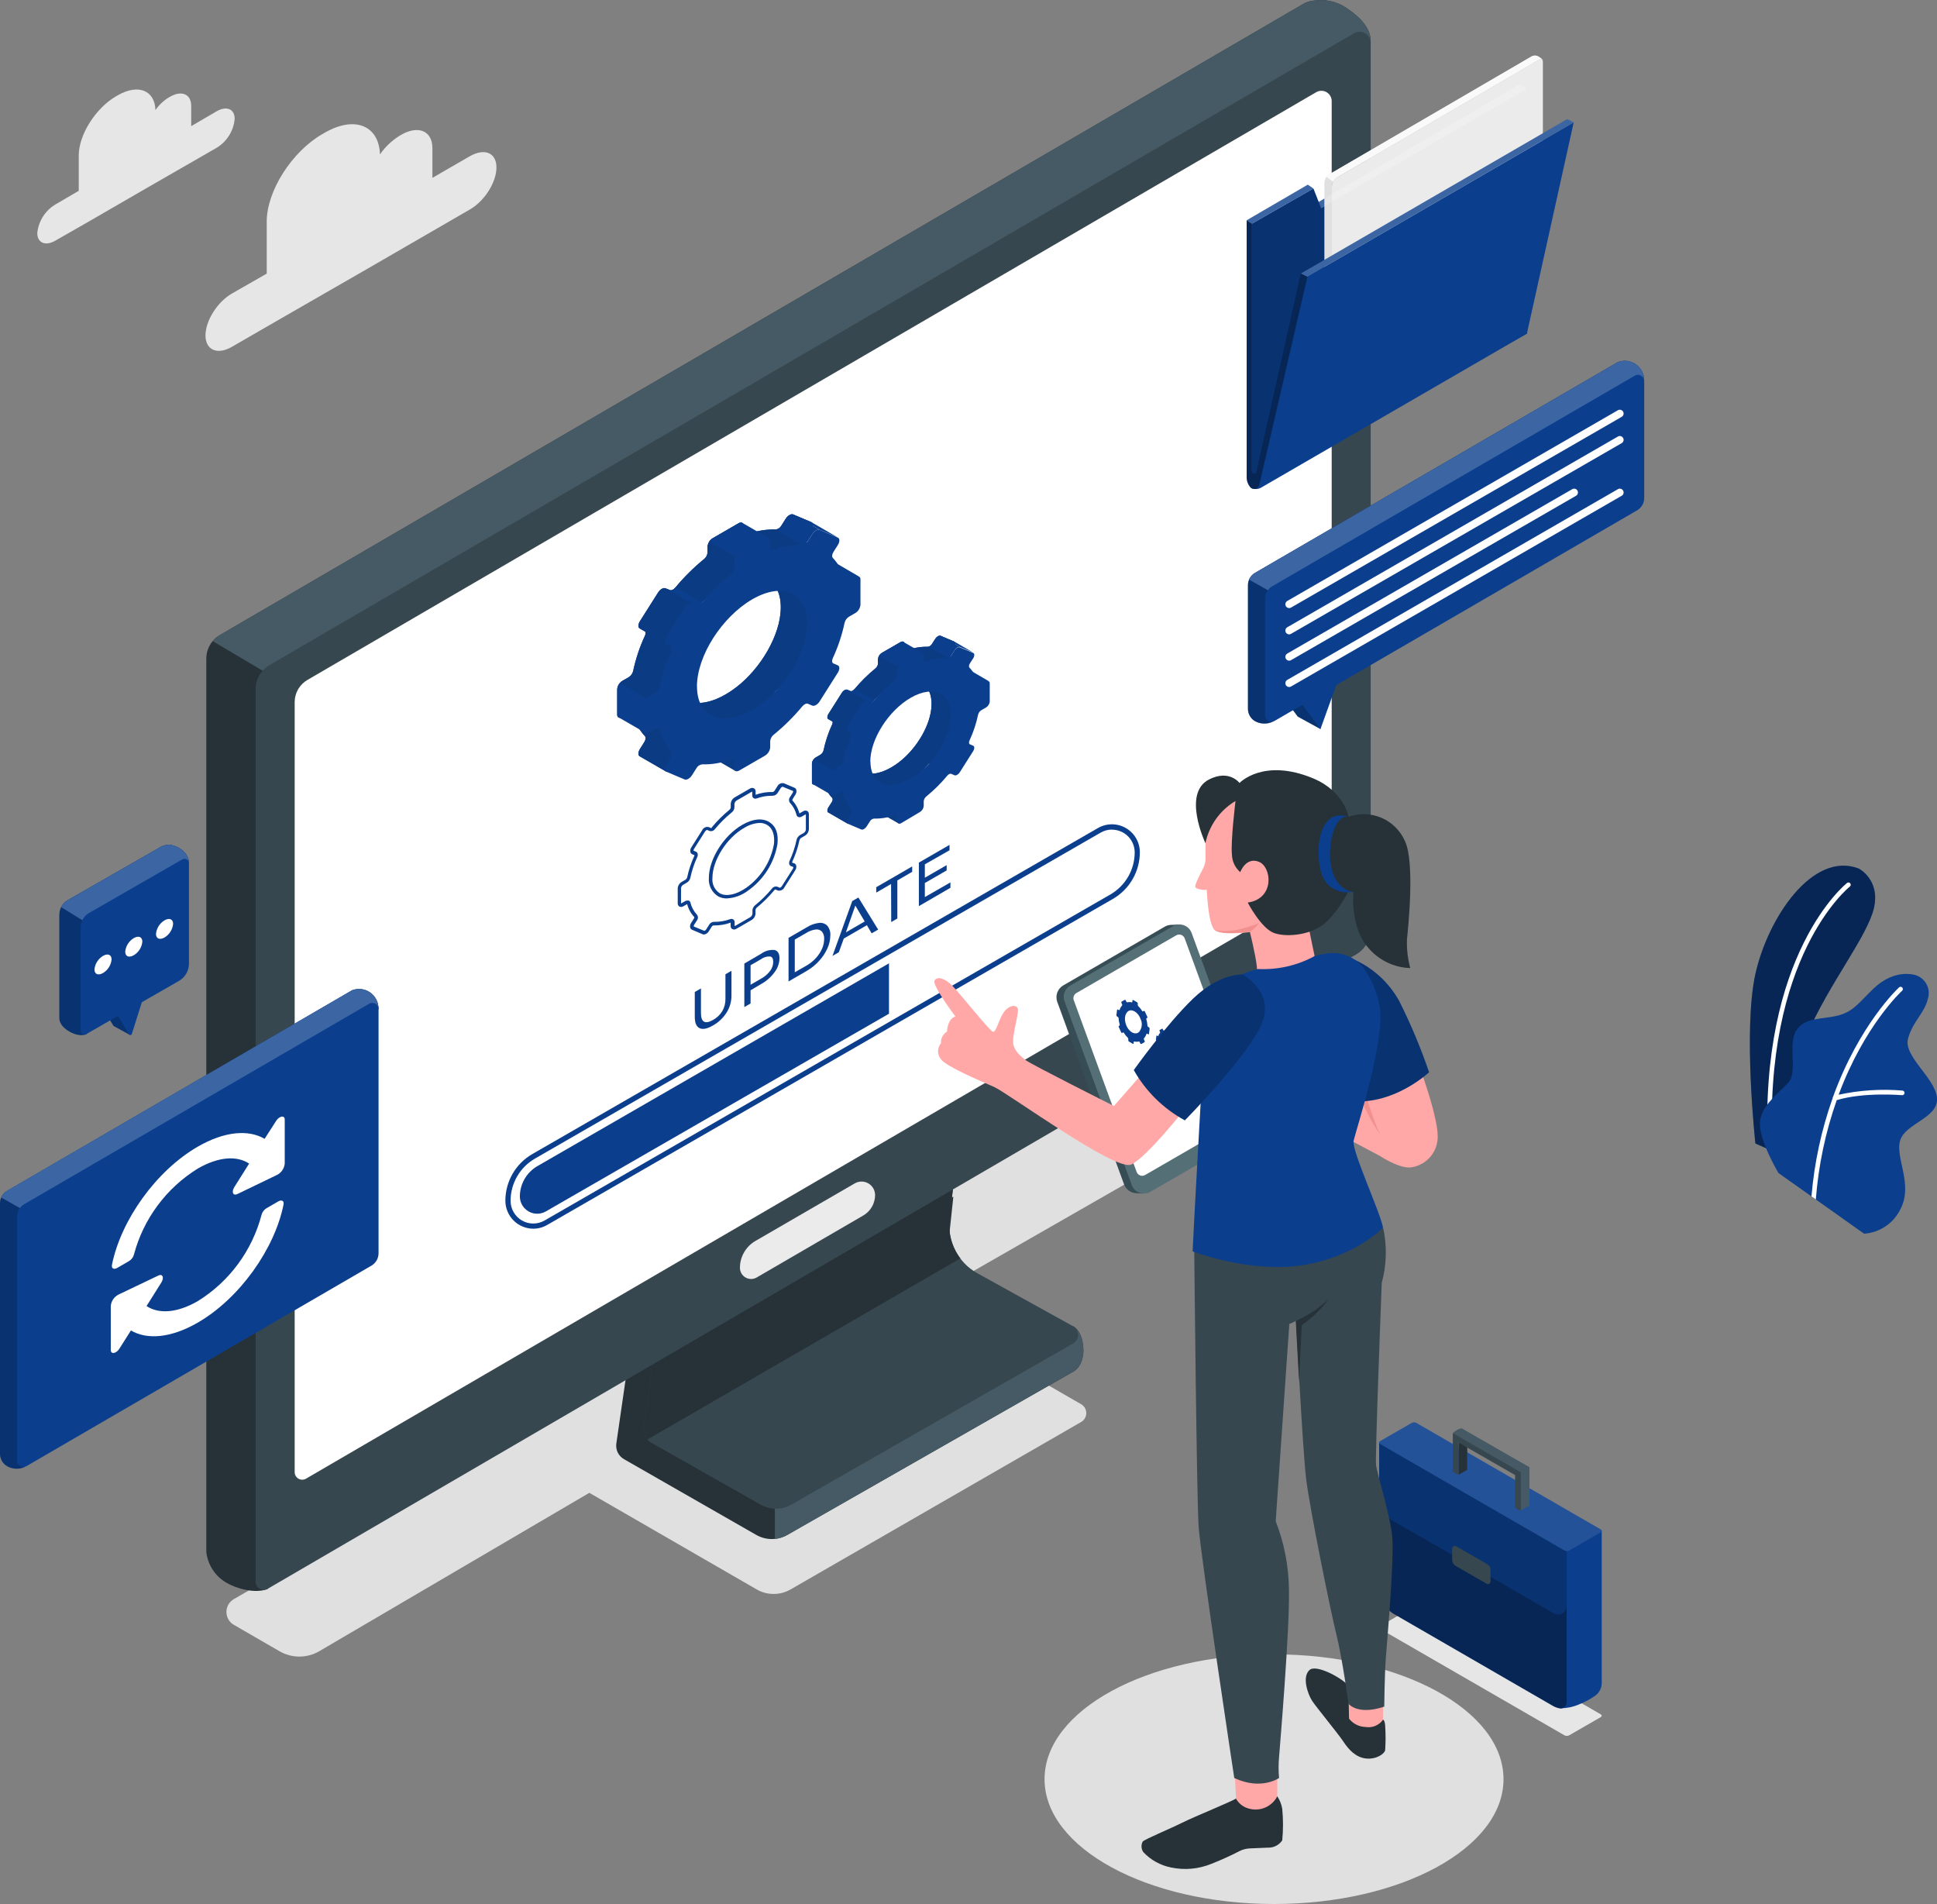 <svg width="524" height="515" viewBox="0 0 524 515" fill="none" xmlns="http://www.w3.org/2000/svg">
<rect x="0" y="0" width="524" height="515" fill="#808080" stroke="none"/>
<g clip-path="url(#clip0)">
<path d="M368.894 276.518L356.438 269.312C354.811 268.372 352.965 267.877 351.086 267.877C349.207 267.877 347.361 268.372 345.734 269.312L63.164 432.582C62.58 432.941 62.098 433.445 61.763 434.044C61.429 434.643 61.253 435.317 61.253 436.004C61.253 436.69 61.429 437.365 61.763 437.964C62.098 438.563 62.58 439.066 63.164 439.425L75.633 446.631C77.26 447.571 79.106 448.066 80.985 448.066C82.864 448.066 84.709 447.571 86.337 446.631L159.428 403.774L204.703 429.903C206.097 430.707 207.677 431.13 209.286 431.13C210.894 431.13 212.474 430.707 213.868 429.903L292.458 384.623C292.884 384.381 293.238 384.03 293.484 383.607C293.73 383.183 293.86 382.702 293.86 382.212C293.86 381.722 293.73 381.241 293.484 380.817C293.238 380.394 292.884 380.043 292.458 379.801L246.607 353.364L368.854 283.348C369.437 282.991 369.919 282.491 370.255 281.895C370.591 281.3 370.769 280.628 370.773 279.944C370.777 279.26 370.607 278.586 370.278 277.986C369.949 277.387 369.473 276.881 368.894 276.518Z" fill="#E0E0E0"/>
<path d="M344.651 514.987C378.936 514.987 406.731 499.87 406.731 481.224C406.731 462.577 378.936 447.461 344.651 447.461C310.365 447.461 282.571 462.577 282.571 481.224C282.571 499.87 310.365 514.987 344.651 514.987Z" fill="#E0E0E0"/>
<path d="M127.103 42.254L116.975 48.106V40.071C116.975 35.397 113.149 33.776 108.493 36.481L108.145 36.682C106.025 37.985 104.202 39.719 102.793 41.772C102.526 33.897 95.903 31.232 87.835 35.906L87.206 36.267C78.938 41.022 72.155 51.682 72.155 59.932V74.008L62.789 79.365C58.775 81.655 55.591 86.771 55.591 90.735C55.591 94.699 58.829 96.092 62.789 93.775L75.245 86.583L99.649 72.548L127.103 56.664C131.117 54.374 134.301 49.258 134.301 45.294C134.301 41.33 131.117 39.964 127.103 42.254Z" fill="#E6E6E6"/>
<path d="M58.588 30.107L51.724 34.124V28.62C51.724 25.446 49.129 24.348 45.971 26.183L45.73 26.317C44.274 27.195 43.02 28.373 42.051 29.772C41.877 24.415 37.382 22.62 31.896 25.754L31.468 25.995C25.876 29.223 21.3 36.455 21.3 42.066V51.615L14.972 55.312C13.614 56.128 12.465 57.25 11.617 58.59C10.769 59.929 10.245 61.448 10.088 63.026C10.088 65.704 12.282 66.642 14.972 65.088L23.414 60.267L39.951 50.705L58.575 39.99C59.955 39.164 61.119 38.022 61.973 36.658C62.827 35.293 63.345 33.746 63.485 32.142C63.485 29.464 61.277 28.553 58.588 30.107Z" fill="#E6E6E6"/>
<path d="M474.871 309.276L478.243 310.789L479.514 311.365L482.35 312.637C482.35 312.637 482.885 293.888 488.772 280.04C494.659 266.192 505.135 253.362 506.928 245.634C508.721 237.907 502.821 234.92 502.821 234.92C490.338 230.152 478.229 248.313 474.871 263.46C471.513 278.607 474.871 309.276 474.871 309.276Z" fill="#0B3F8D"/>
<path opacity="0.4" d="M474.871 309.276L478.243 310.789L479.514 311.365L482.35 312.637C482.35 312.637 482.885 293.888 488.772 280.04C494.659 266.192 505.135 253.362 506.928 245.634C508.721 237.907 502.821 234.92 502.821 234.92C490.338 230.152 478.229 248.313 474.871 263.46C471.513 278.607 474.871 309.276 474.871 309.276Z" fill="black"/>
<path d="M478.243 310.789L479.514 311.365C476.838 258.665 500.185 239.982 500.426 239.795C500.49 239.745 500.543 239.683 500.583 239.612C500.624 239.541 500.649 239.463 500.659 239.382C500.669 239.301 500.663 239.219 500.641 239.141C500.62 239.062 500.583 238.989 500.533 238.924C500.483 238.86 500.42 238.807 500.35 238.766C500.279 238.726 500.201 238.701 500.12 238.691C500.039 238.681 499.957 238.687 499.879 238.708C499.8 238.73 499.727 238.767 499.663 238.817C499.422 239.018 475.781 257.862 478.243 310.789Z" fill="white"/>
<path d="M476.102 303.745C475.901 308.579 481.106 317.271 481.106 317.271L490.03 323.593L491.207 324.423L504.279 333.691C506.367 333.546 508.38 332.851 510.112 331.675C511.844 330.498 513.234 328.883 514.139 326.994C517.618 320.298 512.601 313.079 514.046 308.432C515.491 303.785 524.361 302.446 524 297.035C523.639 291.624 514.822 285.718 516.173 280.897C517.524 276.076 520.535 274.201 521.525 270.183C521.75 269.485 521.822 268.746 521.737 268.018C521.651 267.289 521.41 266.588 521.029 265.961C520.648 265.334 520.136 264.797 519.529 264.387C518.922 263.976 518.234 263.701 517.511 263.58C514.514 263.058 510.661 263.741 506.808 267.411C502.954 271.08 501.456 273.625 497.134 274.696C492.813 275.768 488.25 275.084 485.936 278.714C483.621 282.343 486.324 289.736 483.916 292.629C481.507 295.522 476.303 298.91 476.102 303.745Z" fill="#0B3F8D"/>
<path d="M490.043 323.593L491.221 324.423C491.92 315.258 493.823 306.225 496.88 297.557C504.346 295.321 514.434 296.218 514.527 296.218C514.609 296.227 514.692 296.22 514.771 296.196C514.85 296.173 514.924 296.134 514.988 296.081C515.051 296.029 515.104 295.964 515.142 295.891C515.18 295.818 515.203 295.738 515.21 295.656C515.225 295.491 515.174 295.326 515.069 295.199C514.964 295.071 514.812 294.989 514.648 294.973C508.871 294.493 503.055 294.872 497.389 296.098C504.373 277.348 514.407 268.094 514.568 267.973C514.627 267.918 514.676 267.853 514.71 267.779C514.744 267.706 514.764 267.627 514.768 267.546C514.771 267.465 514.759 267.384 514.732 267.308C514.704 267.232 514.662 267.162 514.608 267.103C514.553 267.043 514.488 266.994 514.414 266.96C514.341 266.925 514.262 266.906 514.181 266.902C514.1 266.898 514.02 266.911 513.944 266.938C513.868 266.966 513.798 267.008 513.738 267.062C513.577 267.196 503.035 276.986 495.877 296.673C495.798 296.788 495.756 296.923 495.756 297.062C492.723 305.624 490.803 314.54 490.043 323.593Z" fill="white"/>
<path d="M293.087 365.498C293.087 365.498 293.087 369.422 290.411 370.962L212.985 415.158C211.705 415.89 210.257 416.275 208.784 416.275C207.31 416.275 205.862 415.89 204.583 415.158L168.82 394.681C168.083 394.265 167.489 393.635 167.117 392.875C166.744 392.115 166.61 391.26 166.733 390.422L170.506 364.387L176.286 367.882L257.899 323.686L256.481 336.958C256.153 339.892 256.701 342.858 258.056 345.48C259.411 348.102 261.512 350.263 264.094 351.69L265.699 352.588L285.969 363.797C285.808 363.195 285.742 362.793 285.742 362.793L290.424 358.775C290.424 358.775 293.087 360.074 293.087 365.498Z" fill="#263238"/>
<path d="M293.087 365.498C293.087 365.498 293.087 369.422 290.411 370.962L212.985 415.158C211.949 415.752 210.801 416.121 209.613 416.243V405.797L217.922 383.967C217.922 383.967 254.367 359.86 265.673 352.588L285.942 363.797C285.782 363.195 285.715 362.793 285.715 362.793L290.398 358.775C290.398 358.775 293.087 360.074 293.087 365.498Z" fill="#455A64"/>
<path d="M290.331 363.355L214.069 406.975C212.804 407.694 211.375 408.071 209.921 408.071C208.467 408.071 207.038 407.694 205.774 406.975L176.205 390.234C175.796 390.009 175.433 389.709 175.135 389.35C174.735 388.907 174.438 388.381 174.267 387.808C174.096 387.236 174.054 386.633 174.145 386.042L177.851 360.355L258.314 316.789L256.882 329.901C256.57 332.785 257.116 335.698 258.451 338.274C259.786 340.849 261.852 342.973 264.388 344.378L290.331 358.735C290.733 358.971 291.067 359.309 291.299 359.714C291.53 360.119 291.652 360.578 291.652 361.045C291.652 361.512 291.53 361.971 291.299 362.376C291.067 362.781 290.733 363.119 290.331 363.355Z" fill="#37474F"/>
<path d="M259.799 340.36L175.108 389.364C174.708 388.921 174.411 388.394 174.24 387.822C174.069 387.249 174.027 386.646 174.118 386.056L177.824 360.369L258.287 316.803L256.882 329.901C256.489 333.632 257.532 337.373 259.799 340.36Z" fill="#263238"/>
<path d="M370.794 11.317C370.794 12.134 362.017 16.875 357.495 19.259V243.116C357.484 244.516 357.108 245.889 356.404 247.099C355.7 248.309 354.692 249.313 353.481 250.014L70.308 415.024L72.449 429.756C68.957 431.176 63.846 429.595 61.371 428.162C59.833 427.299 58.524 426.078 57.556 424.602C56.587 423.127 55.987 421.441 55.805 419.685V178.216C55.79 176.458 56.402 174.754 57.531 173.408C58.072 172.748 58.729 172.194 59.471 171.774L352.986 0.817C353.16 0.735 353.339 0.664 353.521 0.603C353.617 0.551 353.721 0.515 353.829 0.496C355.675 -0.031 357.618 -0.124 359.507 0.222C361.395 0.568 363.179 1.344 364.72 2.491C370.914 6.696 370.78 10.245 370.794 11.317Z" fill="#263238"/>
<path d="M370.794 11.317C370.794 12.134 362.017 16.875 357.495 19.259V36.95L82.952 188.461L57.531 173.408C58.072 172.748 58.729 172.194 59.471 171.774L352.986 0.817C353.16 0.735 353.339 0.664 353.521 0.603C353.617 0.551 353.721 0.515 353.829 0.496C355.675 -0.031 357.618 -0.124 359.507 0.222C361.395 0.568 363.179 1.344 364.72 2.491C370.914 6.696 370.78 10.245 370.794 11.317Z" fill="#455A64"/>
<path d="M370.807 11.571V251.299C370.796 252.699 370.42 254.072 369.716 255.282C369.012 256.492 368.005 257.496 366.793 258.196L72.449 429.716C72.114 429.908 71.736 430.008 71.35 430.008C70.964 430.008 70.586 429.906 70.251 429.714C69.917 429.522 69.639 429.245 69.445 428.912C69.251 428.578 69.147 428.2 69.144 427.814V186.385C69.144 185.079 69.487 183.795 70.137 182.663C70.787 181.53 71.723 180.588 72.85 179.93L366.298 8.986C366.753 8.72 367.27 8.579 367.797 8.577C368.324 8.575 368.842 8.711 369.3 8.973C369.757 9.236 370.137 9.614 370.402 10.07C370.666 10.526 370.806 11.044 370.807 11.571Z" fill="#37474F"/>
<path d="M356.063 24.937C356.486 24.689 356.968 24.558 357.458 24.556C357.948 24.554 358.43 24.682 358.855 24.927C359.28 25.172 359.633 25.524 359.878 25.95C360.123 26.375 360.252 26.857 360.251 27.348V234.009C360.252 235.307 359.912 236.583 359.267 237.709C358.621 238.834 357.692 239.771 356.572 240.424L82.791 399.944C82.48 400.125 82.127 400.221 81.767 400.222C81.408 400.223 81.054 400.13 80.742 399.95C80.43 399.771 80.171 399.513 79.99 399.201C79.81 398.89 79.714 398.536 79.714 398.176V189.921C79.713 188.704 80.031 187.508 80.637 186.452C81.243 185.397 82.115 184.52 83.166 183.908" fill="white"/>
<path d="M233.536 328.762L204.703 345.53C204.244 345.795 203.724 345.935 203.194 345.935C202.664 345.936 202.143 345.797 201.684 345.532C201.224 345.268 200.842 344.887 200.576 344.428C200.31 343.969 200.169 343.449 200.168 342.918C200.168 341.448 200.554 340.004 201.286 338.731C202.019 337.457 203.072 336.398 204.342 335.659L231.221 320.084C231.778 319.758 232.412 319.586 233.057 319.584C233.702 319.582 234.336 319.751 234.895 320.073C235.454 320.395 235.919 320.859 236.242 321.418C236.564 321.977 236.734 322.612 236.733 323.258C236.724 324.374 236.424 325.469 235.863 326.434C235.302 327.399 234.5 328.202 233.536 328.762Z" fill="#EBEBEB"/>
<path d="M224.183 151.899L222.484 152.877C221.909 153.212 221.427 153.091 221.294 152.596C220.753 150.395 219.656 148.371 218.109 146.716C217.802 146.408 217.868 145.739 218.27 145.096L219.461 143.221C220.009 142.35 220.009 141.453 219.461 141.225L214.55 139.149C214.002 138.922 213.105 139.431 212.557 140.301L211.366 142.176C211.215 142.461 210.997 142.704 210.732 142.886C210.466 143.068 210.16 143.183 209.841 143.221C207.215 143.158 204.601 143.589 202.134 144.493C201.572 144.681 201.171 144.493 201.171 143.864V142.176C201.171 141.399 200.542 141.131 199.766 141.573L192.809 145.591C192.418 145.827 192.088 146.15 191.844 146.536C191.6 146.922 191.449 147.36 191.404 147.814V149.502C191.372 149.845 191.27 150.177 191.104 150.479C190.939 150.781 190.713 151.045 190.441 151.256C187.631 153.549 185.05 156.111 182.734 158.904C182.239 159.493 181.611 159.801 181.209 159.627L180.018 159.118C179.47 158.89 178.573 159.399 178.025 160.27L173.115 168.024C172.566 168.894 172.566 169.792 173.115 170.019L174.586 170.877C174.685 171.24 174.642 171.628 174.466 171.961C173.049 175.014 171.981 178.217 171.282 181.51C171.12 182.2 170.692 182.797 170.091 183.171L168.392 184.149C168 184.383 167.669 184.707 167.425 185.093C167.181 185.479 167.031 185.917 166.987 186.372V193.336C166.987 194.113 167.616 194.381 168.392 193.939L170.091 192.961C170.666 192.626 171.148 192.747 171.282 193.242C171.823 195.443 172.919 197.467 174.466 199.122C174.774 199.43 174.707 200.099 174.305 200.742L173.115 202.617C172.566 203.488 172.566 204.385 173.115 204.613L180.299 208.764L182.346 204.613C182.545 203.97 182.649 203.303 182.654 202.63H182.734C185.36 202.693 187.974 202.261 190.441 201.358C191.003 201.171 191.404 201.358 191.404 201.988V203.688C191.404 204.465 192.033 204.733 192.809 204.291L199.766 200.273C200.157 200.038 200.488 199.714 200.732 199.328C200.976 198.942 201.126 198.505 201.171 198.05V196.349C201.203 196.006 201.305 195.674 201.471 195.372C201.637 195.07 201.863 194.806 202.134 194.595C204.944 192.306 207.525 189.749 209.841 186.961C210.336 186.372 210.965 186.064 211.366 186.238L212.557 186.747C213.105 186.974 214.002 186.466 214.55 185.595L219.461 177.841C220.009 176.97 220.009 176.073 219.461 175.845L218.27 175.336C217.868 175.162 217.802 174.573 218.109 173.903C219.526 170.85 220.594 167.647 221.294 164.354C221.456 163.665 221.884 163.068 222.484 162.694L224.183 161.716C224.574 161.48 224.905 161.157 225.149 160.771C225.393 160.385 225.543 159.947 225.588 159.493V152.529C225.602 151.712 224.973 151.444 224.183 151.899ZM211.125 166.069C210.336 173.368 204.784 182.14 197.947 186.787C188.956 192.948 181.37 190.296 181.37 181.497C181.37 173.247 188.059 162.747 196.301 157.926C205.131 152.85 212.155 156.466 211.125 166.069Z" fill="#0B3F8D"/>
<path d="M224.197 151.899L222.498 152.877C221.922 153.198 221.441 153.078 221.307 152.596C220.763 150.399 219.672 148.376 218.136 146.716C217.828 146.408 217.882 145.739 218.297 145.096L219.474 143.234C220.036 142.364 220.036 141.466 219.474 141.225L214.564 139.149C214.015 138.922 213.119 139.431 212.57 140.301L211.393 142.163C211.244 142.449 211.028 142.695 210.761 142.877C210.495 143.059 210.188 143.173 209.868 143.207C208.162 143.147 206.456 143.318 204.797 143.716C203.891 143.918 202.997 144.173 202.121 144.48C201.559 144.667 201.158 144.48 201.158 143.837V142.136C201.176 141.981 201.146 141.825 201.072 141.688C200.998 141.551 200.883 141.441 200.743 141.373C200.575 141.33 200.4 141.324 200.229 141.354C200.059 141.384 199.896 141.45 199.753 141.547L192.809 145.564C192.416 145.799 192.084 146.122 191.837 146.508C191.591 146.894 191.438 147.332 191.391 147.788V149.488C191.358 149.829 191.255 150.159 191.089 150.459C190.924 150.758 190.698 151.021 190.427 151.23C187.621 153.526 185.04 156.087 182.721 158.877C182.239 159.466 181.597 159.774 181.196 159.613L180.018 159.104C179.456 158.877 178.573 159.386 178.025 160.256L173.115 168.024C172.553 168.894 172.553 169.778 173.115 170.019L174.586 170.877C174.68 171.242 174.632 171.629 174.453 171.961C173.042 175.011 171.978 178.209 171.282 181.497C171.107 182.184 170.676 182.779 170.078 183.158L168.378 184.135C167.986 184.37 167.653 184.693 167.407 185.079C167.161 185.465 167.008 185.903 166.96 186.358V193.309C166.96 194.086 167.602 194.354 168.378 193.898L170.078 192.921C170.653 192.599 171.135 192.72 171.282 193.202C171.817 195.401 172.914 197.422 174.466 199.068C174.76 199.389 174.693 200.046 174.292 200.688L173.115 202.577C172.553 203.447 172.553 204.345 173.115 204.586L180.299 208.724L182.346 204.586C182.542 203.939 182.641 203.266 182.641 202.59H182.734C185.355 202.656 187.964 202.229 190.427 201.331C190.989 201.13 191.391 201.331 191.391 201.947V203.662C191.391 204.438 192.033 204.706 192.809 204.251L199.753 200.233C200.146 199.999 200.479 199.676 200.726 199.29C200.972 198.904 201.125 198.466 201.171 198.01V196.309C201.204 195.966 201.306 195.634 201.472 195.333C201.638 195.031 201.863 194.766 202.134 194.555C204.945 192.266 207.522 189.705 209.827 186.907C210.322 186.332 210.951 186.024 211.353 186.198L212.543 186.707C213.092 186.934 213.988 186.412 214.537 185.555L219.447 177.787C220.009 176.917 220.009 176.033 219.447 175.792L218.27 175.283C217.868 175.109 217.802 174.519 218.096 173.85C219.521 170.795 220.589 167.587 221.28 164.287C221.445 163.603 221.873 163.011 222.471 162.64L224.17 161.662C224.549 161.42 224.867 161.093 225.099 160.708C225.331 160.322 225.471 159.888 225.508 159.439V152.488C225.588 151.712 224.973 151.444 224.197 151.899ZM211.112 166.069C210.336 173.368 204.783 182.14 197.933 186.787C188.942 192.948 181.356 190.309 181.356 181.43C181.356 173.18 188.046 162.68 196.301 157.845C205.131 152.85 212.155 156.479 211.112 166.069Z" fill="#0B3F8D"/>
<path d="M232.224 155.85L225.2 151.752L225 155.85C226.173 156.949 227.41 157.978 228.706 158.93C229.294 158.964 229.884 158.964 230.472 158.93L232.224 155.85Z" fill="#0B3F8D"/>
<path d="M191.739 204.371L198.91 208.51L199.231 204.613L195.485 204.09L191.739 204.371Z" fill="#0B3F8D"/>
<g opacity="0.2">
<path opacity="0.2" d="M224.183 151.899L222.484 152.877C221.909 153.212 221.427 153.091 221.294 152.596C220.753 150.395 219.656 148.371 218.109 146.716C217.802 146.408 217.868 145.739 218.27 145.096L219.461 143.221C220.009 142.35 220.009 141.453 219.461 141.225L214.55 139.149C214.002 138.922 213.105 139.431 212.557 140.301L211.366 142.176C211.215 142.461 210.997 142.704 210.732 142.886C210.466 143.068 210.16 143.183 209.841 143.221C207.215 143.158 204.601 143.589 202.134 144.493C201.572 144.681 201.171 144.493 201.171 143.864V142.176C201.171 141.399 200.542 141.131 199.766 141.573L192.809 145.591C192.418 145.827 192.088 146.15 191.844 146.536C191.6 146.922 191.449 147.36 191.404 147.814V149.502C191.372 149.845 191.27 150.177 191.104 150.479C190.939 150.781 190.713 151.045 190.441 151.256C187.631 153.549 185.05 156.111 182.734 158.904C182.239 159.493 181.611 159.801 181.209 159.627L180.018 159.118C179.47 158.89 178.573 159.399 178.025 160.27L173.115 168.024C172.566 168.894 172.566 169.792 173.115 170.019L174.586 170.877C174.685 171.24 174.642 171.628 174.466 171.961C173.049 175.014 171.981 178.217 171.282 181.51C171.12 182.2 170.692 182.797 170.091 183.171L168.392 184.149C168 184.383 167.669 184.707 167.425 185.093C167.181 185.479 167.031 185.917 166.987 186.372V193.336C166.987 194.113 167.616 194.381 168.392 193.939L170.091 192.961C170.666 192.626 171.148 192.747 171.282 193.242C171.823 195.443 172.919 197.467 174.466 199.122C174.774 199.43 174.707 200.099 174.305 200.742L173.115 202.617C172.566 203.488 172.566 204.385 173.115 204.613L180.299 208.764L182.346 204.613C182.545 203.97 182.649 203.303 182.654 202.63H182.734C185.36 202.693 187.974 202.261 190.441 201.358C191.003 201.171 191.404 201.358 191.404 201.988V203.688C191.404 204.465 192.033 204.733 192.809 204.291L199.766 200.273C200.157 200.038 200.488 199.714 200.732 199.328C200.976 198.942 201.126 198.505 201.171 198.05V196.349C201.203 196.006 201.305 195.674 201.471 195.372C201.637 195.07 201.863 194.806 202.134 194.595C204.944 192.306 207.525 189.749 209.841 186.961C210.336 186.372 210.965 186.064 211.366 186.238L212.557 186.747C213.105 186.974 214.002 186.466 214.55 185.595L219.461 177.841C220.009 176.97 220.009 176.073 219.461 175.845L218.27 175.336C217.868 175.162 217.802 174.573 218.109 173.903C219.526 170.85 220.594 167.647 221.294 164.354C221.456 163.665 221.884 163.068 222.484 162.694L224.183 161.716C224.574 161.48 224.905 161.157 225.149 160.771C225.393 160.385 225.543 159.947 225.588 159.493V152.529C225.602 151.712 224.973 151.444 224.183 151.899ZM211.125 166.069C210.336 173.368 204.784 182.14 197.947 186.787C188.956 192.948 181.37 190.296 181.37 181.497C181.37 173.247 188.059 162.747 196.301 157.926C205.131 152.85 212.155 156.466 211.125 166.069Z" fill="black"/>
</g>
<g opacity="0.2">
<path opacity="0.2" d="M224.197 151.899L222.498 152.877C221.922 153.198 221.441 153.078 221.307 152.596C220.763 150.399 219.672 148.376 218.136 146.716C217.828 146.408 217.882 145.739 218.297 145.096L219.474 143.234C220.036 142.364 220.036 141.466 219.474 141.225L214.564 139.149C214.015 138.922 213.119 139.431 212.57 140.301L211.393 142.163C211.244 142.449 211.028 142.695 210.761 142.877C210.495 143.059 210.188 143.173 209.868 143.207C208.162 143.147 206.456 143.318 204.797 143.716C203.891 143.918 202.997 144.173 202.121 144.48C201.559 144.667 201.158 144.48 201.158 143.837V142.136C201.176 141.981 201.146 141.825 201.072 141.688C200.998 141.551 200.883 141.441 200.743 141.373C200.575 141.33 200.4 141.324 200.229 141.354C200.059 141.384 199.896 141.45 199.753 141.547L192.809 145.564C192.416 145.799 192.084 146.122 191.837 146.508C191.591 146.894 191.438 147.332 191.391 147.788V149.488C191.358 149.829 191.255 150.159 191.089 150.459C190.924 150.758 190.698 151.021 190.427 151.23C187.621 153.526 185.04 156.087 182.721 158.877C182.239 159.466 181.597 159.774 181.196 159.613L180.018 159.104C179.456 158.877 178.573 159.386 178.025 160.256L173.115 168.024C172.553 168.894 172.553 169.778 173.115 170.019L174.586 170.877C174.68 171.242 174.632 171.629 174.453 171.961C173.042 175.011 171.978 178.209 171.282 181.497C171.107 182.184 170.676 182.779 170.078 183.158L168.378 184.135C167.986 184.37 167.653 184.693 167.407 185.079C167.161 185.465 167.008 185.903 166.96 186.358V193.309C166.96 194.086 167.602 194.354 168.378 193.898L170.078 192.921C170.653 192.599 171.135 192.72 171.282 193.202C171.817 195.401 172.914 197.422 174.466 199.068C174.76 199.389 174.693 200.046 174.292 200.688L173.115 202.577C172.553 203.447 172.553 204.345 173.115 204.586L180.299 208.724L182.346 204.586C182.542 203.939 182.641 203.266 182.641 202.59H182.734C185.355 202.656 187.964 202.229 190.427 201.331C190.989 201.13 191.391 201.331 191.391 201.947V203.662C191.391 204.438 192.033 204.706 192.809 204.251L199.753 200.233C200.146 199.999 200.479 199.676 200.726 199.29C200.972 198.904 201.125 198.466 201.171 198.01V196.309C201.204 195.966 201.306 195.634 201.472 195.333C201.638 195.031 201.863 194.766 202.134 194.555C204.945 192.266 207.522 189.705 209.827 186.907C210.322 186.332 210.951 186.024 211.353 186.198L212.543 186.707C213.092 186.934 213.988 186.412 214.537 185.555L219.447 177.787C220.009 176.917 220.009 176.033 219.447 175.792L218.27 175.283C217.868 175.109 217.802 174.519 218.096 173.85C219.521 170.795 220.589 167.587 221.28 164.287C221.445 163.603 221.873 163.011 222.471 162.64L224.17 161.662C224.549 161.42 224.867 161.093 225.099 160.708C225.331 160.322 225.471 159.888 225.508 159.439V152.488C225.588 151.712 224.973 151.444 224.197 151.899ZM211.112 166.069C210.336 173.368 204.783 182.14 197.933 186.787C188.942 192.948 181.356 190.309 181.356 181.43C181.356 173.18 188.046 162.68 196.301 157.845C205.131 152.85 212.155 156.479 211.112 166.069Z" fill="black"/>
</g>
<g opacity="0.2">
<path opacity="0.2" d="M191.739 204.371L198.91 208.51L199.231 204.613L195.485 204.09L191.739 204.371Z" fill="black"/>
</g>
<path d="M175.577 198.077L177.276 197.099C177.851 196.764 178.333 196.885 178.466 197.381C179.007 199.581 180.104 201.605 181.651 203.26C181.958 203.568 181.892 204.238 181.49 204.88L180.299 206.755C179.751 207.626 179.751 208.523 180.299 208.751L185.21 210.827C185.758 211.054 186.655 210.545 187.203 209.675L188.394 207.787C188.545 207.502 188.763 207.259 189.028 207.077C189.294 206.895 189.6 206.78 189.919 206.742C192.545 206.804 195.159 206.373 197.626 205.47C198.188 205.282 198.589 205.47 198.589 206.099V207.8C198.589 208.577 199.218 208.845 199.994 208.403L206.951 204.385C207.342 204.149 207.672 203.826 207.916 203.44C208.16 203.054 208.311 202.616 208.356 202.162V200.461C208.388 200.118 208.49 199.785 208.656 199.484C208.821 199.182 209.047 198.917 209.319 198.706C212.129 196.417 214.71 193.861 217.026 191.073C217.521 190.483 218.149 190.175 218.551 190.349L219.742 190.858C220.29 191.086 221.187 190.577 221.735 189.707L226.645 181.952C227.194 181.082 227.194 180.184 226.645 179.957L225.455 179.448C225.053 179.274 224.986 178.684 225.294 178.015C226.711 174.962 227.779 171.759 228.478 168.466C228.64 167.776 229.068 167.179 229.669 166.805L231.368 165.827C231.76 165.593 232.091 165.269 232.335 164.883C232.579 164.497 232.729 164.059 232.773 163.604V156.694C232.773 155.917 232.144 155.649 231.368 156.091L229.682 157.069C229.107 157.404 228.625 157.283 228.492 156.787C227.951 154.587 226.854 152.563 225.307 150.908C225 150.6 225.067 149.93 225.468 149.288L226.659 147.413C227.207 146.542 227.207 145.645 226.659 145.417L221.748 143.301C221.2 143.073 220.303 143.582 219.755 144.453L218.564 146.328C218.413 146.612 218.195 146.856 217.93 147.038C217.664 147.22 217.359 147.334 217.039 147.372C214.413 147.31 211.799 147.741 209.332 148.645C208.771 148.832 208.369 148.645 208.369 148.015V146.328C208.369 145.551 207.74 145.283 206.964 145.725L200.007 149.743C199.616 149.978 199.286 150.302 199.042 150.688C198.798 151.074 198.647 151.512 198.602 151.966V153.654C198.57 153.996 198.468 154.329 198.302 154.631C198.137 154.933 197.911 155.197 197.639 155.408C194.829 157.701 192.248 160.262 189.933 163.055C189.437 163.644 188.809 163.953 188.407 163.778L187.216 163.269C186.668 163.042 185.772 163.551 185.223 164.421L180.313 172.176C179.764 173.046 179.764 173.943 180.313 174.171L181.504 174.68C181.905 174.854 181.972 175.443 181.664 176.113C180.247 179.166 179.179 182.369 178.48 185.662C178.318 186.351 177.89 186.948 177.289 187.323L175.59 188.3C175.199 188.536 174.868 188.859 174.625 189.245C174.381 189.631 174.23 190.069 174.185 190.523V197.488C174.172 198.211 174.801 198.532 175.577 198.077ZM188.541 185.689C188.541 177.439 195.231 166.939 203.472 162.118C212.303 157.015 219.34 160.631 218.297 170.274C217.507 177.573 211.955 186.345 205.118 190.992C196.14 197.139 188.554 194.488 188.554 185.689H188.541Z" fill="#0B3F8D"/>
<path d="M174.172 197.488C174.159 197.619 174.18 197.75 174.234 197.87C174.288 197.99 174.373 198.094 174.479 198.171L173.141 197.381L167.469 194.099H167.375L167.188 193.939C167.067 193.777 167.006 193.578 167.014 193.376V186.425C167.056 185.822 167.301 185.251 167.709 184.805L174.921 188.943C174.505 189.391 174.255 189.967 174.212 190.577L174.172 197.488Z" fill="#0B3F8D"/>
<path d="M207.928 145.551C207.762 145.509 207.589 145.503 207.421 145.533C207.252 145.563 207.092 145.628 206.951 145.725L200.007 149.743C199.617 149.981 199.287 150.307 199.044 150.694L191.872 146.502C192.12 146.13 192.444 145.815 192.822 145.578L199.766 141.56C199.91 141.463 200.072 141.397 200.243 141.367C200.413 141.337 200.588 141.344 200.756 141.386L200.93 141.493L204.784 143.716L207.928 145.551Z" fill="#0B3F8D"/>
<path d="M189.986 163.042L189.879 163.162C189.397 163.671 188.835 163.926 188.461 163.765L187.27 163.256L180.085 159.104L181.263 159.613C181.664 159.787 182.306 159.479 182.788 158.877L189.986 163.042Z" fill="#0B3F8D"/>
<path d="M221.748 143.301C221.187 143.073 220.303 143.582 219.755 144.453L218.564 146.314C218.457 146.484 218.332 146.641 218.19 146.783C217.91 147.114 217.511 147.321 217.079 147.359L209.894 143.207C210.215 143.173 210.522 143.059 210.788 142.877C211.054 142.695 211.271 142.449 211.42 142.163L212.597 140.301C213.146 139.431 214.042 138.962 214.591 139.149L221.748 143.301Z" fill="#0B3F8D"/>
<path d="M219.554 141.265L226.659 145.377L221.748 143.301L214.55 139.149L219.554 141.265Z" fill="#0B3F8D"/>
<path d="M261.498 181.283L260.254 181.992C259.839 182.233 259.478 182.14 259.384 181.791C258.989 180.183 258.187 178.702 257.056 177.492C256.829 177.265 256.882 176.783 257.177 176.314L258.046 174.975C258.448 174.345 258.448 173.635 258.046 173.515L254.447 171.988C254.046 171.814 253.39 172.189 252.989 172.832L252.119 174.171C252.009 174.378 251.851 174.556 251.658 174.689C251.464 174.822 251.242 174.906 251.009 174.934C249.09 174.887 247.179 175.2 245.376 175.859C244.962 176.006 244.667 175.859 244.667 175.39V174.104C244.667 173.528 244.199 173.341 243.637 173.662L238.553 176.595C238.265 176.768 238.022 177.005 237.843 177.289C237.664 177.573 237.555 177.895 237.523 178.229V179.461C237.506 179.722 237.434 179.976 237.312 180.207C237.189 180.438 237.02 180.64 236.814 180.8C234.76 182.475 232.873 184.346 231.181 186.385C230.82 186.814 230.365 187.041 230.07 186.907L229.201 186.546C228.799 186.372 228.144 186.747 227.742 187.39L224.143 193.068C223.742 193.698 223.742 194.407 224.143 194.528L225.227 195.157C225.297 195.423 225.263 195.705 225.133 195.947C224.097 198.183 223.316 200.528 222.805 202.938C222.685 203.439 222.373 203.872 221.936 204.144L220.691 204.854C220.404 205.026 220.161 205.264 219.982 205.548C219.803 205.832 219.693 206.153 219.661 206.487V211.603C219.661 212.179 220.13 212.367 220.691 212.045L221.936 211.322C222.351 211.081 222.712 211.175 222.805 211.523C223.201 213.132 224.002 214.612 225.133 215.822C225.361 216.05 225.307 216.532 225.013 217.001L224.143 218.34C223.742 218.969 223.742 219.679 224.143 219.8L229.401 222.84L230.9 219.8C231.046 219.331 231.122 218.844 231.127 218.353C233.046 218.401 234.957 218.087 236.76 217.429C237.175 217.282 237.469 217.429 237.469 217.898V219.144C237.469 219.719 237.924 219.907 238.499 219.585L243.583 216.652C243.871 216.48 244.114 216.242 244.293 215.958C244.472 215.675 244.582 215.353 244.614 215.019V213.773C244.631 213.512 244.702 213.258 244.825 213.027C244.947 212.796 245.117 212.594 245.323 212.434C247.376 210.759 249.263 208.889 250.955 206.849C251.317 206.421 251.772 206.193 252.066 206.327L252.936 206.702C253.337 206.876 253.993 206.501 254.394 205.858L257.993 200.18C258.394 199.55 258.394 198.84 257.993 198.72L257.123 198.345C256.829 198.224 256.789 197.782 257.003 197.3C258.039 195.065 258.82 192.72 259.331 190.309C259.451 189.808 259.763 189.375 260.201 189.104L261.445 188.394C261.732 188.221 261.975 187.984 262.154 187.7C262.333 187.416 262.443 187.094 262.475 186.76V181.671C262.529 181.149 262.06 180.948 261.498 181.283ZM251.945 191.675C251.37 197.032 247.316 203.394 242.299 206.822C235.716 211.322 230.177 209.394 230.177 202.952C230.177 196.925 235.061 189.198 241.095 185.702C247.517 181.979 252.695 184.631 251.932 191.675H251.945Z" fill="#0B3F8D"/>
<path d="M261.498 181.283L260.254 182.006C259.839 182.247 259.478 182.153 259.384 181.805C258.99 180.199 258.193 178.719 257.07 177.506C256.842 177.278 256.882 176.783 257.177 176.327L258.046 174.988C258.461 174.345 258.461 173.649 258.046 173.515L254.447 172.001C254.046 171.827 253.39 172.202 252.989 172.845L252.119 174.185C252.011 174.393 251.853 174.572 251.659 174.705C251.466 174.838 251.242 174.922 251.009 174.948C249.762 174.905 248.516 175.031 247.303 175.323C246.646 175.472 245.998 175.66 245.363 175.885C244.948 176.019 244.654 175.885 244.654 175.417V174.104C244.668 173.99 244.646 173.874 244.59 173.773C244.535 173.672 244.45 173.591 244.346 173.542C244.224 173.511 244.097 173.505 243.972 173.526C243.848 173.547 243.729 173.593 243.624 173.662L238.539 176.595C238.253 176.769 238.01 177.007 237.831 177.29C237.652 177.574 237.542 177.895 237.509 178.229V179.475C237.494 179.736 237.423 179.99 237.3 180.222C237.178 180.453 237.007 180.655 236.8 180.814C234.744 182.491 232.854 184.361 231.154 186.399C230.806 186.827 230.338 187.055 230.044 186.934L229.174 186.559C228.759 186.385 228.117 186.76 227.716 187.403L224.117 193.081C223.702 193.724 223.702 194.421 224.117 194.541L225.2 195.171C225.265 195.438 225.227 195.72 225.093 195.961C224.063 198.193 223.287 200.533 222.779 202.938C222.655 203.441 222.344 203.877 221.909 204.157L220.665 204.88C220.378 205.054 220.135 205.292 219.957 205.575C219.778 205.859 219.667 206.181 219.635 206.514V211.603C219.635 212.179 220.103 212.367 220.665 212.032L221.909 211.309C222.324 211.068 222.685 211.162 222.779 211.51C223.171 213.116 223.973 214.593 225.107 215.795C225.321 216.036 225.281 216.519 224.986 216.974L224.117 218.313C223.702 218.956 223.702 219.652 224.117 219.786L229.375 222.813L230.873 219.786C231.016 219.313 231.088 218.821 231.087 218.327H231.154C233.073 218.374 234.984 218.061 236.787 217.402C237.202 217.255 237.496 217.402 237.496 217.858V219.117C237.496 219.693 237.964 219.88 238.526 219.545L243.61 216.612C243.897 216.439 244.14 216.201 244.318 215.917C244.497 215.634 244.607 215.312 244.64 214.978V213.733C244.657 213.472 244.729 213.218 244.851 212.987C244.974 212.756 245.143 212.554 245.35 212.394C247.407 210.723 249.293 208.852 250.982 206.809C251.343 206.394 251.798 206.166 252.093 206.287L252.962 206.662C253.364 206.836 254.019 206.447 254.421 205.818L258.02 200.139C258.434 199.497 258.434 198.8 258.02 198.68L257.15 198.305C256.856 198.184 256.816 197.742 257.03 197.26C258.071 195.027 258.852 192.681 259.358 190.269C259.482 189.77 259.793 189.338 260.227 189.064L261.472 188.341C261.759 188.168 262.002 187.93 262.181 187.646C262.36 187.363 262.47 187.041 262.502 186.707V181.617C262.529 181.149 262.074 180.948 261.498 181.283ZM251.932 191.675C251.357 197.032 247.303 203.407 242.286 206.822C235.716 211.336 230.164 209.394 230.164 202.952C230.164 196.925 235.061 189.198 241.095 185.702C247.517 181.979 252.695 184.631 251.932 191.675Z" fill="#0B3F8D"/>
<path d="M267.372 184.175L262.234 181.175L262.087 184.175C262.934 184.977 263.828 185.729 264.763 186.425C265.208 186.451 265.655 186.451 266.101 186.425L267.372 184.175Z" fill="#0B3F8D"/>
<path d="M237.763 219.666L243.008 222.693L243.236 219.84L240.506 219.465L237.763 219.666Z" fill="#0B3F8D"/>
<g opacity="0.2">
<path opacity="0.2" d="M261.498 181.283L260.254 181.992C259.839 182.233 259.478 182.14 259.384 181.791C258.989 180.183 258.187 178.702 257.056 177.492C256.829 177.265 256.882 176.783 257.177 176.314L258.046 174.975C258.448 174.345 258.448 173.635 258.046 173.515L254.447 171.988C254.046 171.814 253.39 172.189 252.989 172.832L252.119 174.171C252.009 174.378 251.851 174.556 251.658 174.689C251.464 174.822 251.242 174.906 251.009 174.934C249.09 174.887 247.179 175.2 245.376 175.859C244.962 176.006 244.667 175.859 244.667 175.39V174.104C244.667 173.528 244.199 173.341 243.637 173.662L238.553 176.595C238.265 176.768 238.022 177.005 237.843 177.289C237.664 177.573 237.555 177.895 237.523 178.229V179.461C237.506 179.722 237.434 179.976 237.312 180.207C237.189 180.438 237.02 180.64 236.814 180.8C234.76 182.475 232.873 184.346 231.181 186.385C230.82 186.814 230.365 187.041 230.07 186.907L229.201 186.546C228.799 186.372 228.144 186.747 227.742 187.39L224.143 193.068C223.742 193.698 223.742 194.407 224.143 194.528L225.227 195.157C225.297 195.423 225.263 195.705 225.133 195.947C224.097 198.183 223.316 200.528 222.805 202.938C222.685 203.439 222.373 203.872 221.936 204.144L220.691 204.854C220.404 205.026 220.161 205.264 219.982 205.548C219.803 205.832 219.693 206.153 219.661 206.487V211.603C219.661 212.179 220.13 212.367 220.691 212.045L221.936 211.322C222.351 211.081 222.712 211.175 222.805 211.523C223.201 213.132 224.002 214.612 225.133 215.822C225.361 216.05 225.307 216.532 225.013 217.001L224.143 218.34C223.742 218.969 223.742 219.679 224.143 219.8L229.401 222.84L230.9 219.8C231.046 219.331 231.122 218.844 231.127 218.353C233.046 218.401 234.957 218.087 236.76 217.429C237.175 217.282 237.469 217.429 237.469 217.898V219.144C237.469 219.719 237.924 219.907 238.499 219.585L243.583 216.652C243.871 216.48 244.114 216.242 244.293 215.958C244.472 215.675 244.582 215.353 244.614 215.019V213.773C244.631 213.512 244.702 213.258 244.825 213.027C244.947 212.796 245.117 212.594 245.323 212.434C247.376 210.759 249.263 208.889 250.955 206.849C251.317 206.421 251.772 206.193 252.066 206.327L252.936 206.702C253.337 206.876 253.993 206.501 254.394 205.858L257.993 200.18C258.394 199.55 258.394 198.84 257.993 198.72L257.123 198.345C256.829 198.224 256.789 197.782 257.003 197.3C258.039 195.065 258.82 192.72 259.331 190.309C259.451 189.808 259.763 189.375 260.201 189.104L261.445 188.394C261.732 188.221 261.975 187.984 262.154 187.7C262.333 187.416 262.443 187.094 262.475 186.76V181.671C262.529 181.149 262.06 180.948 261.498 181.283ZM251.945 191.675C251.37 197.032 247.316 203.394 242.299 206.822C235.716 211.322 230.177 209.394 230.177 202.952C230.177 196.925 235.061 189.198 241.095 185.702C247.517 181.979 252.695 184.631 251.932 191.675H251.945Z" fill="black"/>
</g>
<g opacity="0.2">
<path opacity="0.2" d="M261.498 181.283L260.254 182.006C259.839 182.247 259.478 182.153 259.384 181.805C258.99 180.199 258.193 178.719 257.07 177.506C256.842 177.278 256.882 176.783 257.177 176.327L258.046 174.988C258.461 174.345 258.461 173.649 258.046 173.515L254.447 172.001C254.046 171.827 253.39 172.202 252.989 172.845L252.119 174.185C252.011 174.393 251.853 174.572 251.659 174.705C251.466 174.838 251.242 174.922 251.009 174.948C249.762 174.905 248.516 175.031 247.303 175.323C246.646 175.472 245.998 175.66 245.363 175.885C244.948 176.019 244.654 175.885 244.654 175.417V174.104C244.668 173.99 244.646 173.874 244.59 173.773C244.535 173.672 244.45 173.591 244.346 173.542C244.224 173.511 244.097 173.505 243.972 173.526C243.848 173.547 243.729 173.593 243.624 173.662L238.539 176.595C238.253 176.769 238.01 177.007 237.831 177.29C237.652 177.574 237.542 177.895 237.509 178.229V179.475C237.494 179.736 237.423 179.99 237.3 180.222C237.178 180.453 237.007 180.655 236.8 180.814C234.744 182.491 232.854 184.361 231.154 186.399C230.806 186.827 230.338 187.055 230.044 186.934L229.174 186.559C228.759 186.385 228.117 186.76 227.716 187.403L224.117 193.081C223.702 193.724 223.702 194.421 224.117 194.541L225.2 195.171C225.265 195.438 225.227 195.72 225.093 195.961C224.063 198.193 223.287 200.533 222.779 202.938C222.655 203.441 222.344 203.877 221.909 204.157L220.665 204.88C220.378 205.054 220.135 205.292 219.957 205.575C219.778 205.859 219.667 206.181 219.635 206.514V211.603C219.635 212.179 220.103 212.367 220.665 212.032L221.909 211.309C222.324 211.068 222.685 211.162 222.779 211.51C223.171 213.116 223.973 214.593 225.107 215.795C225.321 216.036 225.281 216.519 224.986 216.974L224.117 218.313C223.702 218.956 223.702 219.652 224.117 219.786L229.375 222.813L230.873 219.786C231.016 219.313 231.088 218.821 231.087 218.327H231.154C233.073 218.374 234.984 218.061 236.787 217.402C237.202 217.255 237.496 217.402 237.496 217.858V219.117C237.496 219.693 237.964 219.88 238.526 219.545L243.61 216.612C243.897 216.439 244.14 216.201 244.318 215.917C244.497 215.634 244.607 215.312 244.64 214.978V213.733C244.657 213.472 244.729 213.218 244.851 212.987C244.974 212.756 245.143 212.554 245.35 212.394C247.407 210.723 249.293 208.852 250.982 206.809C251.343 206.394 251.798 206.166 252.093 206.287L252.962 206.662C253.364 206.836 254.019 206.447 254.421 205.818L258.02 200.139C258.434 199.497 258.434 198.8 258.02 198.68L257.15 198.305C256.856 198.184 256.816 197.742 257.03 197.26C258.071 195.027 258.852 192.681 259.358 190.269C259.482 189.77 259.793 189.338 260.227 189.064L261.472 188.341C261.759 188.168 262.002 187.93 262.181 187.646C262.36 187.363 262.47 187.041 262.502 186.707V181.617C262.529 181.149 262.074 180.948 261.498 181.283ZM251.932 191.675C251.357 197.032 247.303 203.407 242.286 206.822C235.716 211.336 230.164 209.394 230.164 202.952C230.164 196.925 235.061 189.198 241.095 185.702C247.517 181.979 252.695 184.631 251.932 191.675Z" fill="black"/>
</g>
<g opacity="0.2">
<path opacity="0.2" d="M237.763 219.666L243.008 222.693L243.236 219.84L240.506 219.465L237.763 219.666Z" fill="black"/>
</g>
<path d="M225.949 215.059L227.194 214.336C227.609 214.095 227.97 214.188 228.063 214.536C228.459 216.145 229.26 217.626 230.391 218.835C230.619 219.063 230.565 219.545 230.271 220.027L229.401 221.367C229 221.996 229 222.706 229.401 222.827L233 224.353C233.402 224.527 234.057 224.152 234.459 223.51L235.328 222.17C235.439 221.963 235.597 221.785 235.79 221.653C235.984 221.52 236.206 221.435 236.439 221.407C238.358 221.454 240.268 221.141 242.072 220.483C242.486 220.335 242.781 220.483 242.781 220.952V222.197C242.781 222.773 243.236 222.96 243.811 222.639L248.855 219.639C249.142 219.466 249.385 219.229 249.564 218.945C249.743 218.661 249.853 218.339 249.885 218.005V216.76C249.902 216.499 249.974 216.245 250.096 216.014C250.218 215.783 250.388 215.581 250.594 215.42C252.648 213.746 254.534 211.875 256.227 209.836C256.588 209.407 257.043 209.179 257.337 209.313L258.207 209.688C258.608 209.862 259.264 209.487 259.665 208.845L263.264 203.166C263.666 202.537 263.666 201.827 263.264 201.706L262.395 201.331C262.1 201.211 262.06 200.769 262.274 200.287C263.311 198.052 264.092 195.706 264.602 193.296C264.722 192.795 265.035 192.362 265.472 192.09L266.716 191.381C267.004 191.208 267.247 190.97 267.426 190.686C267.605 190.403 267.714 190.081 267.746 189.747V184.818C267.746 184.242 267.278 184.055 266.716 184.376L265.472 185.086C265.057 185.327 264.696 185.233 264.602 184.885C264.206 183.276 263.405 181.796 262.274 180.586C262.047 180.358 262.1 179.876 262.395 179.408L263.264 178.068C263.666 177.439 263.666 176.729 263.264 176.609L259.665 175.082C259.264 174.908 258.608 175.283 258.207 175.926L257.337 177.265C257.227 177.472 257.069 177.65 256.875 177.783C256.682 177.915 256.46 178 256.227 178.028C254.308 177.981 252.397 178.294 250.594 178.952C250.179 179.1 249.885 178.952 249.885 178.484V177.251C249.885 176.676 249.417 176.488 248.855 176.809L243.771 179.742C243.483 179.915 243.24 180.153 243.061 180.437C242.882 180.72 242.772 181.042 242.74 181.376V182.608C242.724 182.869 242.652 183.123 242.529 183.354C242.407 183.585 242.237 183.787 242.031 183.948C239.978 185.623 238.091 187.493 236.399 189.532C236.037 189.961 235.583 190.189 235.288 190.055L234.419 189.693C234.017 189.519 233.362 189.894 232.96 190.537L229.361 196.215C228.96 196.845 228.96 197.555 229.361 197.675L230.231 198.05C230.525 198.171 230.565 198.613 230.351 199.095C229.315 201.33 228.534 203.675 228.023 206.086C227.903 206.586 227.591 207.02 227.154 207.291L225.909 208.001C225.622 208.173 225.379 208.411 225.2 208.695C225.021 208.979 224.911 209.301 224.879 209.635V214.724C224.919 215.193 225.374 215.394 225.949 215.059ZM235.435 205.992C235.435 199.965 240.319 192.238 246.353 188.742C252.815 185.006 257.966 187.657 257.204 194.702C256.628 200.059 252.574 206.421 247.557 209.849C240.974 214.376 235.476 212.434 235.476 205.992H235.435Z" fill="#0B3F8D"/>
<path d="M224.919 214.63C224.911 214.725 224.927 214.821 224.967 214.908C225.007 214.995 225.069 215.07 225.147 215.126L224.13 214.55L219.982 212.153H219.916L219.782 212.045C219.696 211.925 219.653 211.778 219.661 211.63V206.541C219.693 206.102 219.873 205.687 220.17 205.363L225.441 208.389C225.137 208.716 224.953 209.136 224.919 209.581V214.63Z" fill="#0B3F8D"/>
<path d="M249.604 176.635C249.482 176.602 249.354 176.596 249.23 176.617C249.105 176.638 248.986 176.685 248.882 176.756L243.798 179.689C243.51 179.862 243.267 180.101 243.088 180.385L237.844 177.318C238.025 177.048 238.263 176.82 238.539 176.649L243.624 173.716C243.729 173.647 243.848 173.6 243.972 173.579C244.097 173.559 244.224 173.564 244.346 173.595L244.466 173.676L247.29 175.309L249.604 176.635Z" fill="#0B3F8D"/>
<path d="M236.439 189.439L236.359 189.532C236.011 189.907 235.596 190.095 235.328 189.974L234.459 189.599L229.201 186.559L230.07 186.934C230.365 187.055 230.833 186.827 231.181 186.399L236.439 189.439Z" fill="#0B3F8D"/>
<path d="M259.719 175.001C259.304 174.827 258.662 175.202 258.261 175.845L257.391 177.184C257.315 177.31 257.225 177.427 257.123 177.533C256.92 177.77 256.632 177.919 256.321 177.948L251.062 174.908C251.296 174.881 251.519 174.798 251.713 174.665C251.907 174.532 252.065 174.353 252.173 174.144L253.043 172.805C253.444 172.162 254.1 171.787 254.501 171.961L259.719 175.001Z" fill="#0B3F8D"/>
<path d="M258.1 173.501L263.305 176.515L259.719 175.001L254.447 171.961L258.1 173.501Z" fill="#0B3F8D"/>
<path d="M190.468 252.772C190.344 252.775 190.221 252.752 190.106 252.705L187.203 251.473C187.087 251.423 186.984 251.348 186.901 251.253C186.818 251.158 186.756 251.046 186.721 250.924C186.667 250.695 186.663 250.456 186.709 250.225C186.755 249.994 186.851 249.776 186.989 249.585L187.698 248.473C187.787 248.358 187.834 248.217 187.832 248.072C186.898 247.076 186.231 245.859 185.892 244.536L184.889 245.112C184.727 245.223 184.539 245.289 184.344 245.303C184.149 245.318 183.953 245.279 183.778 245.192C183.636 245.104 183.52 244.979 183.442 244.831C183.365 244.682 183.328 244.516 183.337 244.348V240.264C183.363 239.911 183.474 239.569 183.66 239.268C183.846 238.968 184.103 238.716 184.407 238.536L185.41 237.96C185.648 237.81 185.82 237.576 185.892 237.304C186.312 235.323 186.954 233.396 187.805 231.558C187.841 231.483 187.864 231.401 187.872 231.317L187.257 231.05C187.141 230.999 187.038 230.924 186.954 230.829C186.871 230.734 186.81 230.622 186.775 230.5C186.72 230.271 186.716 230.033 186.762 229.802C186.808 229.57 186.904 229.352 187.043 229.161L189.946 224.568C190.096 224.242 190.354 223.978 190.675 223.82C190.997 223.661 191.362 223.618 191.712 223.697L192.408 223.992C192.512 223.896 192.598 223.783 192.662 223.657C194.049 221.985 195.595 220.451 197.278 219.077C197.493 218.914 197.637 218.674 197.679 218.407V217.402C197.705 217.049 197.816 216.708 198.003 216.407C198.189 216.106 198.445 215.855 198.749 215.675L202.857 213.304C203.018 213.193 203.206 213.127 203.401 213.113C203.596 213.099 203.792 213.137 203.967 213.224C204.11 213.312 204.226 213.437 204.303 213.586C204.381 213.734 204.417 213.9 204.409 214.068V214.965C205.906 214.43 207.489 214.175 209.078 214.215C209.159 214.215 209.373 214.108 209.56 213.827L210.269 212.715C210.421 212.391 210.679 212.129 211 211.971C211.321 211.812 211.686 211.768 212.035 211.845L214.938 213.077C215.054 213.127 215.157 213.202 215.241 213.297C215.324 213.392 215.385 213.504 215.42 213.626C215.475 213.855 215.479 214.094 215.433 214.325C215.387 214.556 215.291 214.774 215.152 214.965L214.457 216.077C214.368 216.192 214.321 216.333 214.323 216.478C215.257 217.475 215.924 218.691 216.263 220.014L217.266 219.438C217.428 219.327 217.615 219.261 217.811 219.246C218.006 219.232 218.201 219.271 218.377 219.358C218.519 219.446 218.635 219.571 218.713 219.719C218.79 219.868 218.827 220.034 218.818 220.202V224.313C218.792 224.666 218.681 225.007 218.495 225.308C218.309 225.609 218.052 225.86 217.748 226.041L216.745 226.617C216.507 226.766 216.335 227.001 216.263 227.273C215.844 229.254 215.202 231.181 214.35 233.018C214.301 233.109 214.278 233.21 214.283 233.313L214.898 233.527C215.014 233.578 215.117 233.653 215.2 233.748C215.284 233.843 215.345 233.955 215.38 234.076C215.434 234.306 215.439 234.544 215.393 234.775C215.346 235.006 215.251 235.225 215.112 235.416L212.209 239.996C212.057 240.32 211.799 240.582 211.478 240.74C211.157 240.899 210.792 240.943 210.443 240.866L209.734 240.572C209.6 240.647 209.482 240.747 209.386 240.866C208 242.539 206.454 244.073 204.77 245.447C204.56 245.612 204.421 245.852 204.382 246.116V247.121C204.357 247.474 204.247 247.816 204.06 248.117C203.874 248.418 203.617 248.669 203.312 248.848L199.204 251.219C199.043 251.33 198.855 251.396 198.66 251.411C198.465 251.425 198.269 251.386 198.094 251.299C197.952 251.211 197.836 251.086 197.758 250.938C197.68 250.789 197.644 250.623 197.652 250.455V249.558C196.156 250.097 194.572 250.351 192.983 250.308C192.88 250.34 192.785 250.392 192.702 250.461C192.619 250.53 192.551 250.614 192.501 250.71L191.792 251.822C191.661 252.073 191.473 252.29 191.243 252.455C191.013 252.62 190.747 252.729 190.468 252.772ZM185.972 243.572C186.078 243.552 186.187 243.552 186.293 243.572C186.412 243.621 186.518 243.697 186.602 243.795C186.685 243.893 186.745 244.009 186.775 244.134C187.073 245.357 187.682 246.483 188.541 247.402C188.711 247.622 188.804 247.893 188.804 248.172C188.804 248.451 188.711 248.722 188.541 248.942L187.832 250.054C187.715 250.207 187.658 250.397 187.671 250.589L190.521 251.768C190.647 251.729 190.764 251.665 190.866 251.58C190.967 251.495 191.05 251.39 191.11 251.272L191.819 250.161C191.945 249.914 192.137 249.706 192.373 249.56C192.608 249.413 192.88 249.334 193.157 249.33C194.648 249.367 196.132 249.122 197.532 248.607C197.671 248.551 197.822 248.53 197.972 248.546C198.121 248.563 198.264 248.616 198.388 248.701C198.502 248.786 198.593 248.898 198.654 249.026C198.714 249.154 198.743 249.296 198.736 249.438V250.442H198.857L202.964 248.072C203.122 247.975 203.257 247.844 203.359 247.689C203.46 247.534 203.527 247.358 203.553 247.174V246.17C203.581 245.908 203.662 245.654 203.79 245.424C203.919 245.193 204.093 244.992 204.302 244.831C205.941 243.498 207.447 242.009 208.797 240.384C208.951 240.149 209.174 239.969 209.436 239.868C209.698 239.767 209.984 239.751 210.256 239.822L210.965 240.116C211.045 240.116 211.326 239.982 211.553 239.621L214.457 235.041C214.574 234.888 214.631 234.697 214.617 234.505L213.962 234.25C213.863 234.208 213.774 234.145 213.701 234.067C213.627 233.989 213.57 233.896 213.534 233.795C213.48 233.626 213.461 233.447 213.477 233.27C213.493 233.093 213.544 232.921 213.627 232.764C214.449 230.991 215.069 229.131 215.474 227.219C215.53 226.944 215.643 226.683 215.804 226.453C215.965 226.222 216.171 226.028 216.41 225.88L217.414 225.304C217.572 225.207 217.706 225.077 217.808 224.921C217.91 224.766 217.976 224.591 218.002 224.407V220.295H217.882L216.878 220.871C216.744 220.96 216.59 221.016 216.43 221.035C216.269 221.053 216.107 221.034 215.955 220.978C215.836 220.929 215.731 220.853 215.647 220.755C215.563 220.657 215.504 220.541 215.474 220.416C215.175 219.193 214.566 218.068 213.708 217.148C213.537 216.928 213.445 216.657 213.445 216.378C213.445 216.099 213.537 215.828 213.708 215.608L214.403 214.496C214.52 214.343 214.577 214.153 214.564 213.961L211.714 212.782C211.462 212.866 211.251 213.043 211.125 213.278L210.416 214.389C210.283 214.632 210.09 214.836 209.856 214.984C209.622 215.132 209.354 215.217 209.078 215.233C207.588 215.199 206.104 215.444 204.703 215.956C204.565 216.013 204.414 216.036 204.265 216.022C204.116 216.008 203.972 215.958 203.847 215.876C203.733 215.791 203.642 215.679 203.582 215.551C203.521 215.422 203.493 215.281 203.499 215.139V214.148H203.379L199.271 216.519C199.113 216.615 198.978 216.746 198.877 216.901C198.775 217.056 198.709 217.232 198.683 217.416V218.42C198.654 218.683 198.573 218.936 198.445 219.167C198.316 219.397 198.142 219.598 197.933 219.76C196.295 221.093 194.789 222.582 193.438 224.206C193.284 224.441 193.061 224.622 192.799 224.722C192.538 224.823 192.251 224.839 191.98 224.768L191.27 224.474C191.02 224.56 190.81 224.737 190.682 224.969L187.778 229.563C187.661 229.716 187.604 229.906 187.618 230.099L188.273 230.353C188.372 230.397 188.46 230.459 188.534 230.537C188.607 230.616 188.664 230.708 188.702 230.808C188.755 230.978 188.774 231.156 188.758 231.334C188.742 231.511 188.691 231.683 188.608 231.84C187.787 233.613 187.167 235.473 186.762 237.384C186.706 237.66 186.594 237.921 186.433 238.151C186.271 238.382 186.065 238.577 185.825 238.724L184.822 239.299C184.663 239.396 184.529 239.527 184.427 239.682C184.325 239.837 184.259 240.013 184.233 240.197V244.308H184.353L185.357 243.732C185.544 243.624 185.756 243.568 185.972 243.572ZM196.676 243.009C195.853 243.024 195.04 242.835 194.308 242.46C193.458 241.941 192.77 241.194 192.321 240.304C191.871 239.415 191.679 238.417 191.765 237.424C191.765 232.402 195.779 225.96 200.837 223.081C203.66 221.447 206.336 221.193 208.182 222.398C210.028 223.603 210.604 225.612 210.309 228.358C209.866 230.882 208.929 233.294 207.551 235.454C206.173 237.615 204.382 239.481 202.282 240.947C200.654 242.166 198.705 242.878 196.676 242.996V243.009ZM205.479 222.585C204 222.665 202.566 223.126 201.318 223.925C196.582 226.603 192.729 232.724 192.729 237.451C192.644 238.27 192.79 239.097 193.149 239.837C193.508 240.578 194.067 241.203 194.762 241.643C196.488 242.554 199.124 242.005 201.787 240.183C203.771 238.796 205.463 237.03 206.765 234.987C208.067 232.944 208.953 230.664 209.373 228.277C209.627 225.893 209.025 224.099 207.673 223.215C207.026 222.79 206.267 222.567 205.493 222.572L205.479 222.585Z" fill="#0B3F8D"/>
<path d="M144.269 332.338C142.264 332.331 140.343 331.53 138.927 330.109C137.51 328.689 136.713 326.765 136.71 324.758C136.713 322.203 137.387 319.693 138.664 317.482C139.941 315.27 141.778 313.433 143.988 312.155L297.02 223.965C298.17 223.302 299.474 222.954 300.8 222.955C302.127 222.956 303.43 223.307 304.579 223.972C305.727 224.637 306.68 225.593 307.343 226.744C308.005 227.894 308.354 229.199 308.353 230.527C308.348 233.082 307.674 235.591 306.396 237.802C305.119 240.014 303.284 241.851 301.074 243.13L148.029 331.32C146.886 331.983 145.59 332.334 144.269 332.338ZM300.807 224.38C299.73 224.382 298.673 224.668 297.743 225.21L144.697 313.387C142.703 314.54 141.046 316.197 139.893 318.193C138.74 320.188 138.131 322.452 138.128 324.758C138.12 325.838 138.397 326.902 138.932 327.84C139.466 328.779 140.239 329.56 141.172 330.104C142.105 330.647 143.165 330.935 144.244 330.937C145.324 330.939 146.385 330.655 147.319 330.115L300.392 241.924C302.386 240.772 304.043 239.115 305.196 237.119C306.349 235.123 306.958 232.859 306.961 230.554C306.958 228.927 306.311 227.368 305.163 226.216C304.015 225.064 302.459 224.414 300.833 224.407L300.807 224.38Z" fill="#0B3F8D"/>
<path d="M240.493 260.553V274.187L147.681 327.651C146.97 328.063 146.165 328.281 145.344 328.284C144.523 328.288 143.716 328.075 143.002 327.669C142.289 327.262 141.695 326.676 141.278 325.968C140.862 325.259 140.638 324.454 140.63 323.633C140.634 321.963 141.075 320.323 141.911 318.877C142.747 317.432 143.948 316.231 145.393 315.396L240.493 260.553Z" fill="#0B3F8D"/>
<path d="M189.29 278.111C188.398 277.718 187.952 276.683 187.952 275.004V268.308L189.625 267.344V273.973C189.625 276.491 190.726 277.116 192.929 275.848C193.939 275.288 194.788 274.476 195.391 273.491C195.979 272.475 196.275 271.316 196.247 270.143V263.513L197.88 262.576V269.272C197.887 270.913 197.422 272.522 196.542 273.906C195.624 275.344 194.365 276.531 192.876 277.361C191.36 278.254 190.164 278.504 189.29 278.111Z" fill="#0B3F8D"/>
<path d="M209.533 256.951C210.425 257.174 210.871 257.924 210.871 259.201C210.835 260.566 210.366 261.883 209.533 262.964C208.579 264.272 207.351 265.356 205.934 266.138L203.044 267.853V271.415L201.358 272.393V260.62L205.947 257.942C206.979 257.18 208.257 256.827 209.533 256.951ZM208.329 262.616C208.864 261.915 209.159 261.06 209.172 260.179C209.172 259.286 208.891 258.795 208.329 258.705C207.458 258.654 206.596 258.91 205.894 259.429L203.044 261.076V266.353L205.894 264.705C206.844 264.189 207.674 263.477 208.329 262.616Z" fill="#0B3F8D"/>
<path d="M213.319 253.67L218.27 250.804C219.269 250.167 220.398 249.764 221.574 249.625C221.984 249.572 222.399 249.615 222.789 249.75C223.179 249.885 223.533 250.108 223.822 250.402C224.408 251.14 224.695 252.073 224.625 253.013C224.608 254.231 224.334 255.431 223.822 256.536C223.262 257.776 222.502 258.916 221.574 259.911C220.617 260.968 219.502 261.872 218.27 262.589L213.319 265.455V253.67ZM218.176 261.17C219.112 260.633 219.96 259.955 220.691 259.161C221.384 258.42 221.949 257.569 222.364 256.643C222.747 255.802 222.947 254.889 222.953 253.964C223.005 253.258 222.795 252.557 222.364 251.996C222.152 251.771 221.89 251.601 221.599 251.499C221.308 251.396 220.997 251.364 220.691 251.406C219.796 251.513 218.937 251.819 218.176 252.304L215.005 254.138V262.978L218.176 261.17Z" fill="#0B3F8D"/>
<path d="M234.512 250.241L228.264 253.857L226.926 257.554L225.2 258.558L230.552 243.719L232.211 242.755L237.563 251.433L235.797 252.451L234.512 250.241ZM233.924 249.237L231.382 244.938L228.839 252.17L233.924 249.237Z" fill="#0B3F8D"/>
<path d="M241.055 239.099L237.041 241.429V239.969L246.768 234.344V235.804L242.754 238.134V248.433L241.095 249.397L241.055 239.099Z" fill="#0B3F8D"/>
<path d="M257.11 238.67V240.13L248.574 245.085V233.313L256.869 228.518V229.978L250.193 233.782V237.398L256.093 233.996V235.429L250.193 238.831V242.634L257.11 238.67Z" fill="#0B3F8D"/>
<path d="M355.715 55.218L411.079 22.821L413.059 24.013L357.374 56.262L355.97 55.352" fill="#0B3F8D"/>
<path d="M338.67 60.495V127.471L338.884 129.306L347.193 126.761L413.059 90.226V24.013L357.374 56.262L355.301 50.986L338.67 60.495Z" fill="#0B3F8D"/>
<path opacity="0.2" d="M338.67 60.495V127.471L338.884 129.306L347.193 126.761L413.059 90.226V24.013L357.374 56.262L355.301 50.986L338.67 60.495Z" fill="black"/>
<path d="M417.434 16.727C417.432 16.606 417.398 16.488 417.336 16.384C417.274 16.28 417.186 16.194 417.08 16.135C416.975 16.075 416.856 16.044 416.735 16.045C416.614 16.045 416.495 16.078 416.39 16.138L361.749 47.972C361.321 48.228 360.966 48.591 360.719 49.025C360.473 49.459 360.344 49.95 360.344 50.45V98.73C360.347 98.864 360.379 98.995 360.439 99.114C360.499 99.234 360.584 99.338 360.689 99.42C360.794 99.502 360.916 99.56 361.047 99.589C361.177 99.618 361.312 99.618 361.442 99.588C361.095 99.745 360.718 99.826 360.338 99.826C359.957 99.826 359.581 99.745 359.234 99.588C358.938 99.418 358.692 99.172 358.523 98.875C358.353 98.579 358.266 98.242 358.271 97.9V49.553C358.275 48.931 358.477 48.326 358.846 47.825C359.075 47.526 359.362 47.276 359.689 47.089L414.317 15.268C414.593 15.108 414.907 15.024 415.226 15.024C415.546 15.024 415.859 15.108 416.136 15.268C417.233 15.91 417.434 16.299 417.434 16.727Z" fill="#E0E0E0"/>
<path d="M417.434 16.727C417.432 16.606 417.398 16.488 417.336 16.384C417.274 16.28 417.186 16.194 417.08 16.135C416.975 16.075 416.856 16.044 416.735 16.045C416.614 16.045 416.495 16.078 416.39 16.138L361.749 47.972C361.267 48.25 360.884 48.672 360.652 49.178L358.846 47.839C359.075 47.539 359.362 47.289 359.689 47.102L414.317 15.268C414.593 15.108 414.907 15.024 415.226 15.024C415.546 15.024 415.86 15.108 416.136 15.268C417.233 15.91 417.434 16.299 417.434 16.727Z" fill="#FAFAFA"/>
<path d="M415.668 68.008L361.642 99.48C361.51 99.565 361.357 99.612 361.199 99.617C361.042 99.622 360.886 99.584 360.749 99.507C360.612 99.43 360.498 99.317 360.419 99.18C360.341 99.043 360.301 98.888 360.304 98.73V50.437C360.305 49.938 360.436 49.447 360.685 49.015C360.934 48.583 361.291 48.223 361.723 47.972L416.35 16.138C416.456 16.08 416.574 16.051 416.694 16.052C416.814 16.054 416.932 16.087 417.036 16.148C417.14 16.208 417.226 16.295 417.286 16.399C417.347 16.503 417.379 16.62 417.38 16.741V64.954C417.387 65.569 417.232 66.174 416.932 66.71C416.631 67.246 416.195 67.694 415.668 68.008Z" fill="#EBEBEB"/>
<path d="M353.655 74.865L425.716 33.12L413.059 90.24L340.998 131.984C340.41 132.278 339.737 132.354 339.098 132.199C339.098 132.199 339.165 132.266 339.901 130.123C340.637 127.98 353.655 74.865 353.655 74.865Z" fill="#0B3F8D"/>
<path d="M423.95 32.236L425.716 33.107L353.655 74.865L351.889 73.994L423.95 32.236Z" fill="#0B3F8D"/>
<path d="M337.252 59.584L353.789 49.955L355.301 50.986L338.67 60.495L337.252 59.584Z" fill="#0B3F8D"/>
<path opacity="0.2" d="M356.732 54.629L411.079 22.821L413.059 24.013L357.374 56.262L356.732 54.629Z" fill="white"/>
<path opacity="0.2" d="M423.95 32.236L425.716 33.107L353.655 74.865L351.889 73.994L423.95 32.236Z" fill="white"/>
<path opacity="0.2" d="M337.252 59.584L353.789 49.955L355.301 50.986L338.67 60.495L337.252 59.584Z" fill="white"/>
<path d="M337.252 59.584V129.225C337.28 130.177 337.635 131.089 338.255 131.81C338.423 131.99 338.635 132.123 338.87 132.196C339.105 132.269 339.354 132.28 339.594 132.227C339.835 132.174 340.057 132.06 340.24 131.895C340.422 131.731 340.559 131.521 340.637 131.288L353.668 74.905L351.875 73.994L339.834 127.779C339.781 127.906 339.684 128.009 339.561 128.07C339.439 128.131 339.298 128.147 339.165 128.114C339.029 128.071 338.909 127.985 338.825 127.87C338.741 127.754 338.696 127.614 338.697 127.471V60.508L337.252 59.584Z" fill="#0B3F8D"/>
<path opacity="0.4" d="M337.252 59.584V129.225C337.28 130.177 337.635 131.089 338.255 131.81C338.423 131.99 338.635 132.123 338.87 132.196C339.105 132.269 339.354 132.28 339.594 132.227C339.835 132.174 340.057 132.06 340.24 131.895C340.422 131.731 340.559 131.521 340.637 131.288L353.668 74.905L351.875 73.994L339.834 127.779C339.781 127.906 339.684 128.009 339.561 128.07C339.439 128.131 339.298 128.147 339.165 128.114C339.029 128.071 338.909 127.985 338.825 127.87C338.741 127.754 338.696 127.614 338.697 127.471V60.508L337.252 59.584Z" fill="black"/>
<path d="M102.392 272.955L97.763 273.986V335.351C97.763 336.029 97.585 336.696 97.246 337.283C96.908 337.871 96.422 338.359 95.836 338.699L6.69 390.529V396.783C5.938 397.125 5.116 397.284 4.291 397.249C3.466 397.214 2.661 396.986 1.94 396.582C1.349 396.241 0.858 395.748 0.517 395.156C0.176 394.563 -0.002 393.891 1.67462e-05 393.207V325.441C-6.8312e-06 324.761 0.179 324.093 0.52 323.505C0.861 322.918 1.351 322.43 1.94 322.093L95.234 267.852L95.394 267.786C96.204 267.503 97.07 267.423 97.917 267.553C98.765 267.682 99.567 268.017 100.256 268.528C100.945 269.039 101.498 269.71 101.868 270.484C102.238 271.258 102.413 272.111 102.378 272.968L102.392 272.955Z" fill="#0B3F8D"/>
<path opacity="0.2" d="M102.392 272.955L97.763 273.986V335.351C97.763 336.029 97.585 336.696 97.246 337.283C96.908 337.871 96.422 338.359 95.836 338.699L6.69 390.529V396.783C5.938 397.125 5.116 397.284 4.291 397.249C3.466 397.214 2.661 396.986 1.94 396.582C1.349 396.241 0.858 395.748 0.517 395.156C0.176 394.563 -0.002 393.891 1.67462e-05 393.207V325.441C-6.8312e-06 324.761 0.179 324.093 0.52 323.505C0.861 322.918 1.351 322.43 1.94 322.093L95.234 267.852L95.394 267.786C96.204 267.503 97.07 267.423 97.917 267.553C98.765 267.682 99.567 268.017 100.256 268.528C100.945 269.039 101.498 269.71 101.868 270.484C102.238 271.258 102.413 272.111 102.378 272.968L102.392 272.955Z" fill="black"/>
<path d="M102.392 272.955L97.763 273.986V276.437L6.877 327.584L0.308 323.887C0.638 323.114 1.211 322.47 1.94 322.052L95.234 267.852L95.394 267.786C96.204 267.503 97.07 267.423 97.917 267.553C98.765 267.682 99.567 268.017 100.256 268.528C100.945 269.039 101.498 269.71 101.868 270.484C102.238 271.258 102.413 272.111 102.378 272.968L102.392 272.955Z" fill="#0B3F8D"/>
<path opacity="0.2" d="M102.392 272.955L97.763 273.986V276.437L6.877 327.584L0.308 323.887C0.638 323.114 1.211 322.47 1.94 322.052L95.234 267.852L95.394 267.786C96.204 267.503 97.07 267.423 97.917 267.553C98.765 267.682 99.567 268.017 100.256 268.528C100.945 269.039 101.498 269.71 101.868 270.484C102.238 271.258 102.413 272.111 102.378 272.968L102.392 272.955Z" fill="white"/>
<path d="M6.569 325.695L99.876 271.482C100.133 271.334 100.423 271.256 100.719 271.256C101.015 271.256 101.305 271.334 101.562 271.481C101.818 271.629 102.031 271.842 102.179 272.099C102.327 272.355 102.405 272.646 102.405 272.942V338.981C102.405 339.659 102.227 340.325 101.889 340.913C101.551 341.5 101.065 341.989 100.479 342.329L7.158 396.556C6.901 396.704 6.609 396.782 6.312 396.782C6.015 396.781 5.724 396.702 5.467 396.553C5.21 396.403 4.998 396.188 4.851 395.93C4.704 395.672 4.627 395.38 4.629 395.082V329.057C4.628 328.375 4.807 327.705 5.148 327.115C5.488 326.525 5.979 326.035 6.569 325.695Z" fill="#0B3F8D"/>
<path d="M74.683 303.196L71.579 308.03C67.218 305.459 60.742 305.968 53.504 310.146C42.172 316.695 32.686 330.101 30.291 342.101C30.103 343.065 30.759 343.44 31.629 342.985L34.893 341.097C35.548 340.707 36.028 340.078 36.231 339.342C38.803 329.654 44.99 321.323 53.517 316.066C59.123 312.825 64.114 312.53 67.391 314.727L63.378 321.102C62.562 322.441 63.057 323.512 64.207 322.963L74.924 317.794C75.505 317.502 76.002 317.068 76.37 316.531C76.737 315.995 76.962 315.374 77.025 314.727V302.807C77.025 301.575 75.553 301.83 74.683 303.196Z" fill="white"/>
<path d="M53.517 351.918C47.911 355.159 42.921 355.454 39.643 353.257L43.657 346.869C44.473 345.53 43.978 344.458 42.827 345.007L32.017 350.177C31.451 350.472 30.968 350.903 30.611 351.431C30.253 351.96 30.033 352.569 29.97 353.204V365.15C29.97 366.382 31.455 366.141 32.311 364.762L35.415 359.86C39.777 362.431 46.252 361.922 53.49 357.744C64.823 351.195 74.309 337.789 76.704 325.789C76.891 324.825 76.235 324.45 75.366 324.905L72.101 326.793C71.446 327.184 70.966 327.812 70.763 328.548C68.222 338.264 62.048 346.631 53.517 351.918Z" fill="white"/>
<path d="M345.788 186.72L351.073 193.831L357.214 197.193L355.675 181.041L345.788 186.72Z" fill="#0B3F8D"/>
<path opacity="0.2" d="M345.788 186.72L351.073 193.831L357.214 197.193L355.675 181.041L345.788 186.72Z" fill="black"/>
<path d="M351.929 190.082L357.214 197.193L361.816 184.403L351.929 190.082Z" fill="#0B3F8D"/>
<path d="M444.795 103.056L440.165 104.087V131.047C440.165 131.725 439.987 132.391 439.649 132.979C439.311 133.566 438.825 134.055 438.239 134.395L344.222 188.997V195.251C343.47 195.592 342.649 195.752 341.824 195.717C340.999 195.682 340.193 195.454 339.473 195.05C338.891 194.702 338.411 194.207 338.08 193.614C337.749 193.022 337.579 192.354 337.586 191.675V158.287C337.586 157.608 337.766 156.94 338.106 156.352C338.447 155.764 338.937 155.277 339.526 154.939L437.637 97.954L437.797 97.887C438.607 97.604 439.473 97.524 440.32 97.654C441.167 97.783 441.97 98.118 442.659 98.629C443.347 99.14 443.901 99.811 444.271 100.586C444.641 101.36 444.816 102.212 444.781 103.07L444.795 103.056Z" fill="#0B3F8D"/>
<path opacity="0.2" d="M444.795 103.056L440.165 104.087V131.047C440.165 131.725 439.987 132.391 439.649 132.979C439.311 133.566 438.825 134.055 438.239 134.395L344.222 188.997V195.251C343.47 195.592 342.649 195.752 341.824 195.717C340.999 195.682 340.193 195.454 339.473 195.05C338.891 194.702 338.411 194.207 338.08 193.614C337.749 193.022 337.579 192.354 337.586 191.675V158.287C337.586 157.608 337.766 156.94 338.106 156.352C338.447 155.764 338.937 155.277 339.526 154.939L437.637 97.954L437.797 97.887C438.607 97.604 439.473 97.524 440.32 97.654C441.167 97.783 441.97 98.118 442.659 98.629C443.347 99.14 443.901 99.811 444.271 100.586C444.641 101.36 444.816 102.212 444.781 103.07L444.795 103.056Z" fill="black"/>
<path d="M444.795 103.056L440.165 104.087V106.538L344.477 160.47L337.907 156.774C338.238 156.001 338.811 155.357 339.54 154.939L437.637 97.954L437.797 97.887C438.607 97.604 439.473 97.524 440.32 97.654C441.167 97.783 441.97 98.118 442.659 98.629C443.348 99.14 443.901 99.811 444.271 100.586C444.641 101.36 444.816 102.212 444.781 103.07L444.795 103.056Z" fill="#0B3F8D"/>
<path opacity="0.2" d="M444.795 103.056L440.165 104.087V106.538L344.477 160.47L337.907 156.774C338.238 156.001 338.811 155.357 339.54 154.939L437.637 97.954L437.797 97.887C438.607 97.604 439.473 97.524 440.32 97.654C441.167 97.783 441.97 98.118 442.659 98.629C443.348 99.14 443.901 99.811 444.271 100.586C444.641 101.36 444.816 102.212 444.781 103.07L444.795 103.056Z" fill="white"/>
<path d="M344.142 158.582L442.266 101.596C442.522 101.448 442.813 101.37 443.108 101.37C443.404 101.37 443.695 101.448 443.951 101.596C444.207 101.744 444.42 101.957 444.568 102.213C444.716 102.469 444.794 102.76 444.795 103.056V134.69C444.795 135.368 444.617 136.034 444.279 136.622C443.94 137.209 443.454 137.698 442.868 138.038L344.744 195.023C344.488 195.171 344.198 195.249 343.902 195.249C343.606 195.25 343.315 195.172 343.059 195.024C342.803 194.876 342.59 194.663 342.442 194.407C342.294 194.15 342.216 193.86 342.216 193.564V161.93C342.216 161.252 342.394 160.586 342.732 159.998C343.07 159.411 343.556 158.922 344.142 158.582Z" fill="#0B3F8D"/>
<path d="M348.758 164.475C348.529 164.478 348.306 164.405 348.123 164.267C347.941 164.129 347.809 163.934 347.749 163.713C347.69 163.492 347.705 163.258 347.793 163.046C347.881 162.835 348.037 162.659 348.236 162.546L437.73 110.931C437.965 110.815 438.235 110.792 438.485 110.868C438.736 110.943 438.949 111.111 439.08 111.338C439.211 111.565 439.251 111.833 439.192 112.088C439.132 112.344 438.978 112.567 438.761 112.712L349.266 164.327C349.113 164.42 348.938 164.471 348.758 164.475Z" fill="white"/>
<path d="M348.758 171.586C348.529 171.589 348.306 171.516 348.123 171.378C347.941 171.241 347.809 171.046 347.749 170.825C347.69 170.604 347.705 170.369 347.793 170.158C347.881 169.946 348.037 169.771 348.236 169.658L437.73 118.043C437.965 117.926 438.235 117.903 438.485 117.979C438.736 118.055 438.949 118.223 439.08 118.45C439.211 118.676 439.251 118.945 439.192 119.2C439.132 119.455 438.978 119.678 438.761 119.824L349.266 171.426C349.114 171.523 348.939 171.578 348.758 171.586Z" fill="white"/>
<path d="M348.758 178.698C348.529 178.701 348.306 178.628 348.123 178.49C347.941 178.352 347.809 178.157 347.749 177.936C347.69 177.715 347.705 177.481 347.793 177.269C347.881 177.058 348.037 176.882 348.236 176.769L425.381 132.279C425.616 132.163 425.886 132.14 426.136 132.215C426.387 132.291 426.6 132.459 426.731 132.686C426.862 132.913 426.902 133.181 426.843 133.436C426.783 133.692 426.629 133.915 426.412 134.06L349.266 178.55C349.113 178.643 348.938 178.694 348.758 178.698Z" fill="white"/>
<path d="M348.758 185.823C348.529 185.826 348.306 185.753 348.123 185.615C347.941 185.477 347.809 185.282 347.749 185.061C347.69 184.84 347.705 184.605 347.793 184.394C347.881 184.183 348.037 184.007 348.236 183.894L437.73 132.279C437.965 132.163 438.235 132.14 438.485 132.215C438.736 132.291 438.949 132.459 439.08 132.686C439.211 132.913 439.251 133.181 439.192 133.436C439.132 133.692 438.978 133.915 438.761 134.06L349.266 185.675C349.113 185.768 348.938 185.819 348.758 185.823Z" fill="white"/>
<path d="M32.672 273.303L34.425 267.759L27.294 271.777L30.639 277.375C30.674 277.435 30.725 277.486 30.786 277.522L35.121 279.906V271.522L32.672 273.303Z" fill="#0B3F8D"/>
<path opacity="0.2" d="M32.672 273.303L34.425 267.759L27.294 271.777L30.639 277.375C30.674 277.435 30.725 277.486 30.786 277.522L35.121 279.906V271.522L32.672 273.303Z" fill="black"/>
<path d="M51.122 233.474L45.356 235.71V257.138C45.367 258.089 45.124 259.026 44.654 259.852C44.184 260.678 43.503 261.364 42.68 261.839L23.387 272.928V279.718C21.34 280.589 18.878 279.062 18.878 279.062C15.841 277.401 16.055 275.352 16.055 275.352V247.375C16.056 246.586 16.265 245.81 16.659 245.126C17.054 244.442 17.62 243.874 18.303 243.478L43.55 229.014C44.092 228.73 44.686 228.561 45.296 228.517C45.906 228.474 46.518 228.556 47.095 228.759C48.982 229.322 51.122 231.023 51.122 233.474Z" fill="#0B3F8D"/>
<path opacity="0.2" d="M51.122 233.474L45.356 235.71V257.138C45.367 258.089 45.124 259.026 44.654 259.852C44.184 260.678 43.503 261.364 42.68 261.839L23.387 272.928V279.718C21.34 280.589 18.878 279.062 18.878 279.062C15.841 277.401 16.055 275.352 16.055 275.352V247.375C16.056 246.586 16.265 245.81 16.659 245.126C17.054 244.442 17.62 243.874 18.303 243.478L43.55 229.014C44.092 228.73 44.686 228.561 45.296 228.517C45.906 228.474 46.518 228.556 47.095 228.759C48.982 229.322 51.122 231.023 51.122 233.474Z" fill="black"/>
<path d="M51.122 233.474L45.356 235.71V238.188L22.838 249.237L16.523 245.353C16.918 244.573 17.532 243.926 18.29 243.491L43.55 229.014C44.092 228.73 44.686 228.561 45.296 228.517C45.906 228.474 46.518 228.556 47.095 228.759C48.982 229.322 51.122 231.023 51.122 233.474Z" fill="#0B3F8D"/>
<path opacity="0.2" d="M51.122 233.474L45.356 235.71V238.188L22.838 249.237L16.523 245.353C16.918 244.573 17.532 243.926 18.29 243.491L43.55 229.014C44.092 228.73 44.686 228.561 45.296 228.517C45.906 228.474 46.518 228.556 47.095 228.759C48.982 229.322 51.122 231.023 51.122 233.474Z" fill="white"/>
<path d="M51.122 233.474V260.594C51.126 261.543 50.881 262.477 50.412 263.302C49.942 264.127 49.264 264.814 48.446 265.294L23.334 279.705C23.179 279.794 23.003 279.841 22.824 279.841C22.646 279.841 22.47 279.794 22.316 279.704C22.161 279.615 22.033 279.486 21.944 279.331C21.855 279.176 21.808 279 21.808 278.821V250.844C21.811 250.051 22.023 249.273 22.422 248.589C22.821 247.905 23.394 247.338 24.083 246.947L49.343 232.429C49.525 232.33 49.73 232.279 49.938 232.283C50.145 232.286 50.348 232.343 50.527 232.448C50.706 232.553 50.855 232.703 50.959 232.883C51.064 233.062 51.12 233.266 51.122 233.474Z" fill="#0B3F8D"/>
<path d="M31.562 274.174L34.907 279.772C34.948 279.84 35.009 279.894 35.08 279.929C35.152 279.963 35.232 279.976 35.311 279.966C35.39 279.957 35.465 279.924 35.526 279.873C35.587 279.822 35.632 279.754 35.656 279.678L38.679 270.116L31.562 274.174Z" fill="#0B3F8D"/>
<path d="M42.198 252.585C42.198 253.924 43.228 254.299 44.513 253.563C45.157 253.177 45.703 252.645 46.105 252.01C46.507 251.375 46.754 250.655 46.828 249.906C46.828 248.567 45.797 248.192 44.513 248.929C43.868 249.315 43.323 249.846 42.921 250.481C42.519 251.116 42.272 251.837 42.198 252.585Z" fill="white"/>
<path d="M33.876 257.393C33.876 258.732 34.907 259.107 36.191 258.371C36.836 257.985 37.381 257.453 37.783 256.818C38.184 256.183 38.432 255.462 38.506 254.714C38.506 253.375 37.475 253 36.191 253.737C35.547 254.123 35.001 254.654 34.599 255.289C34.197 255.924 33.95 256.645 33.876 257.393Z" fill="white"/>
<path d="M25.554 262.201C25.554 263.54 26.585 263.915 27.869 263.178C28.514 262.793 29.059 262.261 29.461 261.626C29.863 260.991 30.11 260.27 30.184 259.522C30.184 258.183 29.154 257.808 27.869 258.545C27.225 258.931 26.679 259.462 26.277 260.097C25.875 260.732 25.628 261.453 25.554 262.201Z" fill="white"/>
<path d="M433.101 464.403L424.525 469.345C424.322 469.462 424.091 469.524 423.856 469.524C423.621 469.524 423.39 469.462 423.187 469.345L373.282 440.537C373.221 440.502 373.17 440.451 373.135 440.39C373.1 440.329 373.081 440.259 373.081 440.189C373.081 440.118 373.1 440.049 373.135 439.988C373.17 439.927 373.221 439.876 373.282 439.841L381.858 434.899C382.062 434.781 382.293 434.719 382.527 434.719C382.762 434.719 382.993 434.781 383.196 434.899L433.074 463.706C433.137 463.739 433.19 463.788 433.227 463.848C433.265 463.907 433.286 463.976 433.289 464.047C433.292 464.117 433.276 464.187 433.243 464.25C433.21 464.312 433.161 464.365 433.101 464.403Z" fill="#E6E6E6"/>
<path d="M433.302 413.979V455.349C433.279 456.02 433.098 456.676 432.772 457.263C432.446 457.85 431.986 458.351 431.429 458.724C430.018 459.69 428.5 460.49 426.906 461.108C425.436 461.71 423.866 462.029 422.277 462.046L423.816 419.484L425.89 416.189L433.302 413.979Z" fill="#0B3F8D"/>
<path d="M423.816 419.524V460.438C423.819 460.667 423.773 460.894 423.683 461.104C423.593 461.314 423.46 461.503 423.292 461.658C423.124 461.813 422.926 461.932 422.71 462.005C422.493 462.079 422.264 462.106 422.036 462.086C421.261 461.958 420.519 461.676 419.856 461.255L376.734 436.332C375.631 435.598 374.726 434.603 374.101 433.435C373.475 432.266 373.148 430.961 373.148 429.635V390.181L382.153 392.645L418.585 414.636L423.816 419.524Z" fill="#0B3F8D"/>
<path opacity="0.4" d="M423.816 419.524V460.438C423.819 460.667 423.773 460.894 423.683 461.104C423.593 461.314 423.46 461.503 423.292 461.658C423.124 461.813 422.926 461.932 422.71 462.005C422.493 462.079 422.264 462.106 422.036 462.086C421.261 461.958 420.519 461.676 419.856 461.255L376.734 436.332C375.631 435.598 374.726 434.603 374.101 433.435C373.475 432.266 373.148 430.961 373.148 429.635V390.181L382.153 392.645L418.585 414.636L423.816 419.524Z" fill="black"/>
<path d="M373.135 406.064C373.135 406.064 372.854 409.131 377.149 411.542C381.163 413.792 415.641 433.653 420.364 436.372C420.663 436.554 421.001 436.662 421.35 436.688C421.699 436.713 422.049 436.656 422.371 436.519C423.107 436.184 423.843 435.341 423.843 433.292V418.56L374.62 389.859L373.082 390.181L373.135 406.064Z" fill="#0B3F8D"/>
<path opacity="0.2" d="M373.135 406.064C373.135 406.064 372.854 409.131 377.149 411.542C381.163 413.792 415.641 433.653 420.364 436.372C420.663 436.554 421.001 436.662 421.35 436.688C421.699 436.713 422.049 436.656 422.371 436.519C423.107 436.184 423.843 435.341 423.843 433.292V418.56L374.62 389.859L373.082 390.181L373.135 406.064Z" fill="black"/>
<path d="M433.101 414.408L424.525 419.35C424.322 419.467 424.091 419.529 423.856 419.529C423.621 419.529 423.39 419.467 423.187 419.35L373.282 390.529C373.221 390.494 373.17 390.443 373.135 390.382C373.1 390.321 373.081 390.251 373.081 390.181C373.081 390.11 373.1 390.041 373.135 389.98C373.17 389.918 373.221 389.868 373.282 389.832L381.858 384.891C382.062 384.773 382.293 384.711 382.527 384.711C382.762 384.711 382.993 384.773 383.196 384.891L433.074 413.698C433.14 413.73 433.196 413.779 433.236 413.84C433.276 413.901 433.299 413.972 433.301 414.045C433.304 414.118 433.287 414.19 433.252 414.254C433.216 414.318 433.164 414.371 433.101 414.408Z" fill="#0B3F8D"/>
<path opacity="0.1" d="M433.101 414.408L424.525 419.35C424.322 419.467 424.091 419.529 423.856 419.529C423.621 419.529 423.39 419.467 423.187 419.35L373.282 390.529C373.221 390.494 373.17 390.443 373.135 390.382C373.1 390.321 373.081 390.251 373.081 390.181C373.081 390.11 373.1 390.041 373.135 389.98C373.17 389.918 373.221 389.868 373.282 389.832L381.858 384.891C382.062 384.773 382.293 384.711 382.527 384.711C382.762 384.711 382.993 384.773 383.196 384.891L433.074 413.698C433.14 413.73 433.196 413.779 433.236 413.84C433.276 413.901 433.299 413.972 433.301 414.045C433.304 414.118 433.287 414.19 433.252 414.254C433.216 414.318 433.164 414.371 433.101 414.408Z" fill="white"/>
<path d="M392.843 418.828V421.868C392.843 422.214 392.934 422.553 393.108 422.852C393.282 423.151 393.532 423.398 393.833 423.569L402.182 428.363C402.287 428.424 402.407 428.456 402.529 428.456C402.651 428.456 402.771 428.424 402.877 428.363C402.983 428.302 403.071 428.214 403.132 428.108C403.193 428.003 403.225 427.883 403.225 427.76V424.707C403.225 424.361 403.133 424.021 402.96 423.723C402.786 423.424 402.536 423.177 402.235 423.006L393.886 418.211C393.78 418.15 393.658 418.118 393.535 418.118C393.412 418.119 393.291 418.152 393.185 418.215C393.079 418.277 392.991 418.367 392.931 418.475C392.871 418.582 392.84 418.704 392.843 418.828Z" fill="#37474F"/>
<path d="M395.358 386.297C394.463 386.502 393.648 386.968 393.017 387.636L395.358 391.399V396.663L396.91 397.56V390.864L410.437 398.712L411.4 408.542L413.741 407.203V396.837L395.358 386.297Z" fill="#455A64"/>
<path d="M396.91 390.596L394.569 390.181V398.899L396.91 397.56V390.596Z" fill="#263238"/>
<path d="M393.017 387.636V398.002C393.45 398.428 393.984 398.737 394.569 398.899V390.181L409.861 398.966V407.685C410.26 408.154 410.808 408.471 411.413 408.582V398.216L393.017 387.636Z" fill="#37474F"/>
<path d="M374.139 465.112C374.139 465.112 374.607 465.22 374.714 466.693C374.866 468.922 374.866 471.16 374.714 473.389C374.513 474.42 372.265 475.934 369.496 475.626C366.726 475.318 364.8 473.175 363.422 471.072C362.044 468.97 356.023 461.697 354.926 459.983C353.829 458.269 352.13 453.608 354.257 451.693C356.05 450.086 362.766 453.742 364.559 455.711C366.352 457.68 374.139 465.112 374.139 465.112Z" fill="#263238"/>
<path d="M345.534 485.858C346.216 486.874 346.672 488.025 346.872 489.233C347.151 492.074 347.151 494.936 346.872 497.777C346.442 498.415 345.856 498.931 345.169 499.276C344.483 499.621 343.719 499.783 342.951 499.746C341.533 499.826 339.566 499.893 338.202 499.947C337.181 499.976 336.18 500.232 335.272 500.697C332.808 501.97 330.281 503.114 327.699 504.125C324.253 505.535 320.465 505.88 316.822 505.116C313.937 504.553 311.302 503.096 309.289 500.951C309.005 500.538 308.839 500.056 308.808 499.556C308.778 499.056 308.884 498.556 309.115 498.112C309.557 497.523 316.38 494.71 319.819 492.996C323.257 491.282 333.439 487.17 334.322 486.474C335.205 485.777 345.534 485.858 345.534 485.858Z" fill="#263238"/>
<path d="M325.465 234.893C325.901 234.068 326.127 233.148 326.12 232.215C326.12 229.536 326.12 226.054 326.12 225.063C326.415 220.469 327.793 218.635 327.793 218.635C333.425 211.282 354.016 212.929 355.474 217.068C356.933 221.206 359.809 243.853 353.454 247.871C354.11 251.393 355.929 260.018 355.929 260.018C350.792 264.692 340.035 263.192 340.035 263.192C340.356 261.612 338.911 255.317 338.135 252.116C333.733 252.638 329.907 252.585 328.662 251.647C328.566 251.574 328.481 251.489 328.408 251.393C327.458 250.054 326.816 246.973 326.441 240.679C325.277 240.826 323.578 240.411 323.351 239.956C323.123 239.5 324.408 236.889 325.465 234.893Z" fill="#FFA8A7"/>
<path d="M338.496 301.883L320.434 252.585C320.113 251.719 319.477 251.007 318.655 250.589L319.056 250.054L316.661 250.161C316.11 250.202 315.575 250.367 315.096 250.643L287.655 266.513C286.896 266.95 286.315 267.641 286.016 268.464C285.718 269.288 285.72 270.191 286.023 271.013L304.071 320.311C304.308 320.961 304.721 321.531 305.265 321.958C305.809 322.384 306.462 322.649 307.148 322.722L309.222 322.843L308.888 322.468C309.067 322.405 309.242 322.329 309.41 322.24L336.85 306.383C337.612 305.949 338.195 305.259 338.496 304.435C338.798 303.611 338.798 302.707 338.496 301.883Z" fill="#374D56"/>
<path d="M287.976 270.826L306.172 320.526C306.348 321.005 306.626 321.439 306.987 321.8C307.348 322.16 307.783 322.437 308.262 322.612C308.741 322.786 309.252 322.854 309.76 322.811C310.268 322.768 310.76 322.614 311.202 322.36L339.018 306.289C339.733 305.876 340.279 305.224 340.56 304.447C340.842 303.671 340.84 302.82 340.556 302.044L322.361 252.344C322.185 251.865 321.907 251.43 321.546 251.07C321.185 250.71 320.75 250.433 320.271 250.258C319.792 250.083 319.28 250.015 318.773 250.059C318.265 250.102 317.772 250.256 317.33 250.509L289.514 266.58C288.8 266.993 288.254 267.646 287.972 268.422C287.691 269.199 287.692 270.05 287.976 270.826Z" fill="#556F77"/>
<path d="M290.478 270.531L307.483 316.977C307.563 317.196 307.69 317.396 307.855 317.56C308.02 317.725 308.22 317.852 308.439 317.931C308.659 318.01 308.893 318.04 309.126 318.019C309.358 317.997 309.583 317.925 309.784 317.807L336.797 302.191C337.121 302.003 337.369 301.707 337.496 301.354C337.623 301.001 337.622 300.615 337.493 300.263L320.488 253.817C320.408 253.597 320.281 253.398 320.116 253.233C319.95 253.068 319.751 252.942 319.531 252.862C319.312 252.783 319.077 252.753 318.845 252.775C318.613 252.796 318.388 252.869 318.186 252.987L291.174 268.602C290.849 268.791 290.602 269.087 290.475 269.44C290.348 269.793 290.349 270.179 290.478 270.531Z" fill="white"/>
<path d="M313.865 284.727L314.012 284.633C314.012 284.633 314.132 284.633 314.186 284.714C314.409 285.058 314.674 285.373 314.975 285.651C315.005 285.681 315.027 285.717 315.041 285.756C315.055 285.795 315.06 285.837 315.056 285.879V286.107C315.051 286.161 315.061 286.216 315.084 286.265C315.108 286.315 315.144 286.357 315.189 286.388L315.952 286.83C316.032 286.83 316.113 286.83 316.126 286.723V286.495C316.126 286.415 316.126 286.374 316.246 286.388C316.541 286.456 316.848 286.456 317.143 286.388C317.179 286.389 317.213 286.401 317.242 286.423C317.271 286.444 317.292 286.474 317.303 286.508L317.41 286.749C317.41 286.857 317.557 286.924 317.624 286.87L318.253 286.508C318.287 286.469 318.306 286.419 318.306 286.368C318.306 286.316 318.287 286.266 318.253 286.227L318.146 285.986C318.127 285.954 318.118 285.917 318.118 285.879C318.118 285.841 318.127 285.804 318.146 285.772C318.358 285.518 318.521 285.228 318.628 284.915C318.637 284.904 318.648 284.895 318.661 284.888C318.673 284.882 318.687 284.879 318.701 284.879C318.716 284.879 318.73 284.882 318.742 284.888C318.755 284.895 318.766 284.904 318.775 284.915L318.962 285.022C319.043 285.022 319.123 285.022 319.136 284.915L319.257 283.95C319.261 283.896 319.251 283.841 319.228 283.792C319.204 283.742 319.168 283.7 319.123 283.669L318.936 283.562C318.902 283.537 318.875 283.505 318.857 283.468C318.838 283.43 318.829 283.389 318.829 283.348C318.805 282.917 318.733 282.49 318.614 282.075C318.594 282.046 318.583 282.011 318.583 281.975C318.583 281.939 318.594 281.904 318.614 281.875L318.762 281.781C318.796 281.742 318.814 281.692 318.814 281.64C318.814 281.588 318.796 281.539 318.762 281.5L318.307 280.508C318.307 280.401 318.16 280.334 318.093 280.388L317.945 280.482C317.945 280.482 317.825 280.482 317.772 280.401C317.549 280.057 317.283 279.742 316.982 279.464C316.953 279.434 316.93 279.398 316.916 279.359C316.903 279.32 316.898 279.278 316.902 279.236V279.009C316.907 278.954 316.897 278.899 316.873 278.85C316.85 278.8 316.813 278.758 316.768 278.727L316.006 278.285C315.925 278.285 315.845 278.285 315.832 278.392V278.62C315.832 278.7 315.832 278.741 315.711 278.727C315.416 278.659 315.11 278.659 314.815 278.727C314.779 278.726 314.744 278.714 314.715 278.693C314.687 278.671 314.665 278.641 314.654 278.607L314.547 278.366C314.547 278.259 314.4 278.192 314.333 278.245L313.704 278.607C313.67 278.646 313.652 278.696 313.652 278.747C313.652 278.799 313.67 278.849 313.704 278.888L313.811 279.129C313.83 279.162 313.84 279.199 313.84 279.236C313.84 279.274 313.83 279.311 313.811 279.343C313.599 279.597 313.436 279.887 313.33 280.2C313.321 280.212 313.31 280.221 313.297 280.227C313.284 280.233 313.27 280.236 313.256 280.236C313.242 280.236 313.228 280.233 313.215 280.227C313.202 280.221 313.191 280.212 313.182 280.2L312.995 280.093C312.915 280.093 312.835 280.093 312.821 280.2L312.701 281.165C312.696 281.219 312.706 281.274 312.73 281.324C312.753 281.373 312.789 281.415 312.835 281.446L313.022 281.553C313.055 281.578 313.082 281.61 313.101 281.648C313.119 281.685 313.129 281.726 313.129 281.767C313.152 282.198 313.224 282.625 313.343 283.04C313.364 283.069 313.375 283.104 313.375 283.14C313.375 283.176 313.364 283.211 313.343 283.241L313.196 283.334C313.162 283.373 313.143 283.423 313.143 283.475C313.143 283.527 313.162 283.577 313.196 283.616L313.651 284.607C313.691 284.714 313.785 284.767 313.865 284.727ZM314.708 283.388C314.425 282.932 314.308 282.393 314.376 281.861C314.444 281.33 314.694 280.838 315.082 280.468C315.872 280 317.009 280.723 317.504 282.075C317.701 282.489 317.774 282.95 317.715 283.404C317.655 283.858 317.466 284.285 317.169 284.633C316.42 285.263 315.283 284.607 314.708 283.348V283.388Z" fill="#0B3F8D"/>
<path d="M303.59 279.37L303.804 279.25C303.87 279.25 303.964 279.25 304.031 279.357C304.329 279.847 304.689 280.297 305.101 280.696C305.144 280.735 305.176 280.783 305.197 280.836C305.218 280.889 305.227 280.947 305.222 281.004V281.325C305.213 281.4 305.225 281.475 305.255 281.544C305.286 281.612 305.334 281.671 305.396 281.714L306.439 282.317C306.56 282.383 306.667 282.317 306.68 282.169V281.848C306.68 281.741 306.76 281.687 306.854 281.7C307.259 281.796 307.68 281.796 308.085 281.7C308.135 281.698 308.185 281.713 308.226 281.742C308.267 281.771 308.298 281.813 308.312 281.861L308.46 282.196C308.526 282.343 308.66 282.424 308.754 282.37L309.61 281.875C309.654 281.822 309.678 281.755 309.678 281.687C309.678 281.619 309.654 281.552 309.61 281.5L309.463 281.165C309.435 281.118 309.42 281.065 309.42 281.011C309.42 280.956 309.435 280.903 309.463 280.857C309.759 280.51 309.986 280.11 310.132 279.678C310.137 279.658 310.147 279.639 310.161 279.623C310.175 279.607 310.192 279.595 310.212 279.587C310.232 279.579 310.253 279.576 310.274 279.578C310.295 279.58 310.315 279.587 310.333 279.598L310.587 279.745C310.707 279.812 310.814 279.745 310.828 279.598L311.002 278.259C311.01 278.184 310.999 278.109 310.968 278.04C310.938 277.972 310.889 277.913 310.828 277.87L310.574 277.723C310.527 277.692 310.488 277.65 310.46 277.601C310.432 277.552 310.416 277.498 310.413 277.442C310.38 276.856 310.281 276.277 310.119 275.714C310.092 275.674 310.078 275.628 310.078 275.58C310.078 275.532 310.092 275.486 310.119 275.446L310.333 275.326C310.376 275.273 310.4 275.206 310.4 275.138C310.4 275.07 310.376 275.003 310.333 274.951L309.717 273.611C309.65 273.464 309.517 273.384 309.423 273.437L309.209 273.558C309.142 273.558 309.048 273.558 308.981 273.451C308.683 272.96 308.324 272.51 307.911 272.111C307.869 272.073 307.836 272.025 307.815 271.971C307.794 271.918 307.786 271.86 307.791 271.803V271.482C307.799 271.407 307.788 271.332 307.757 271.264C307.727 271.195 307.678 271.136 307.617 271.093L306.573 270.491C306.453 270.424 306.346 270.491 306.332 270.638V270.96C306.332 271.067 306.252 271.12 306.158 271.107C305.754 271.011 305.332 271.011 304.927 271.107C304.877 271.109 304.827 271.095 304.786 271.065C304.745 271.036 304.715 270.994 304.7 270.946L304.553 270.611C304.486 270.464 304.352 270.384 304.258 270.437L303.402 270.933C303.359 270.986 303.335 271.052 303.335 271.12C303.335 271.189 303.359 271.255 303.402 271.308L303.549 271.643C303.578 271.689 303.593 271.742 303.593 271.797C303.593 271.851 303.578 271.904 303.549 271.951C303.253 272.297 303.026 272.697 302.88 273.129C302.875 273.15 302.865 273.169 302.851 273.184C302.837 273.2 302.82 273.213 302.8 273.22C302.781 273.228 302.76 273.231 302.739 273.229C302.718 273.228 302.698 273.221 302.68 273.21L302.426 273.062C302.305 272.995 302.198 273.062 302.185 273.21L302.011 274.549C302.002 274.623 302.014 274.699 302.044 274.767C302.075 274.835 302.123 274.894 302.185 274.937L302.439 275.084C302.486 275.116 302.525 275.157 302.552 275.206C302.58 275.255 302.596 275.31 302.599 275.366C302.633 275.951 302.731 276.53 302.894 277.093C302.92 277.133 302.934 277.18 302.934 277.227C302.934 277.275 302.92 277.322 302.894 277.361L302.68 277.482C302.638 277.536 302.616 277.601 302.616 277.669C302.616 277.737 302.638 277.803 302.68 277.857L303.295 279.196C303.362 279.357 303.496 279.424 303.59 279.37ZM304.754 277.482C304.018 275.875 304.245 274.093 305.262 273.464C306.279 272.835 307.938 273.812 308.567 275.66C308.836 276.225 308.936 276.855 308.855 277.475C308.775 278.096 308.516 278.679 308.112 279.156C307.082 280.026 305.53 279.196 304.74 277.482H304.754Z" fill="#0B3F8D"/>
<path d="M310.038 304.254C309.77 304.183 309.516 304.066 309.289 303.905C308.76 303.544 308.336 303.05 308.058 302.472C307.603 301.468 307.657 300.638 308.205 300.316L327.043 289.348C327.338 289.174 327.833 289.348 328.381 289.656C328.915 290.015 329.344 290.51 329.626 291.089C330.08 292.093 330.027 292.924 329.478 293.245L310.64 304.213C310.548 304.26 310.447 304.288 310.343 304.295C310.24 304.301 310.136 304.288 310.038 304.254ZM327.726 289.522C327.579 289.465 327.417 289.465 327.271 289.522L308.433 300.49C307.938 300.785 307.884 301.522 308.299 302.432C308.526 302.902 308.872 303.304 309.302 303.597C309.731 303.892 310.132 303.986 310.373 303.852L329.211 292.883C329.706 292.589 329.759 291.852 329.345 290.941C329.118 290.472 328.772 290.07 328.341 289.776C328.148 289.679 327.94 289.615 327.726 289.589V289.522Z" fill="#0B3F8D"/>
<path d="M320.421 294.182L321.625 296.861L310.199 303.557C309.811 303.785 308.928 303.182 308.607 302.472C308.47 302.203 308.401 301.904 308.406 301.602C308.406 301.495 308.432 301.39 308.484 301.296C308.535 301.202 308.61 301.123 308.7 301.066L320.421 294.182Z" fill="#0B3F8D"/>
<path d="M312.045 296.325C311.815 296.162 311.638 295.933 311.537 295.669L310.948 294.33L311.149 294.209L311.738 295.548C311.96 296.04 312.206 296.205 312.473 296.044C312.536 296.006 312.589 295.953 312.626 295.89C312.663 295.827 312.685 295.756 312.687 295.682C312.688 295.468 312.638 295.257 312.54 295.066L311.952 293.727L312.152 293.607L312.741 294.946C312.878 295.205 312.943 295.497 312.928 295.79C312.919 295.897 312.883 296.001 312.825 296.092C312.767 296.183 312.687 296.258 312.594 296.312C312.513 296.365 312.418 296.394 312.321 296.397C312.225 296.399 312.129 296.374 312.045 296.325Z" fill="#0B3F8D"/>
<path d="M313.691 293.031C313.889 293.138 314.042 293.314 314.119 293.526C314.228 293.736 314.266 293.976 314.226 294.209C314.206 294.308 314.165 294.402 314.105 294.483C314.045 294.564 313.967 294.63 313.878 294.678L313.517 294.892L313.838 295.589L313.637 295.709L312.594 293.419L313.156 293.084C313.233 293.031 313.323 292.999 313.416 292.989C313.51 292.98 313.604 292.994 313.691 293.031ZM313.985 294.089C314.012 293.938 313.989 293.783 313.918 293.647C313.867 293.509 313.767 293.394 313.637 293.325C313.582 293.296 313.52 293.281 313.457 293.281C313.394 293.281 313.332 293.296 313.276 293.325L312.928 293.526L313.397 294.557L313.744 294.356C313.802 294.328 313.852 294.289 313.894 294.241C313.935 294.192 313.966 294.136 313.985 294.075V294.089Z" fill="#0B3F8D"/>
<path d="M314.052 292.535L314.668 292.173C314.808 292.088 314.974 292.055 315.136 292.08C315.308 292.113 315.466 292.197 315.591 292.321C315.749 292.473 315.877 292.655 315.965 292.857C316.063 293.063 316.122 293.285 316.139 293.513C316.155 293.705 316.122 293.898 316.046 294.075C315.975 294.239 315.853 294.376 315.698 294.464L315.082 294.825L314.052 292.535ZM315.564 294.196C315.678 294.127 315.767 294.024 315.818 293.901C315.876 293.766 315.899 293.619 315.885 293.473C315.871 293.301 315.826 293.133 315.751 292.977C315.683 292.827 315.588 292.691 315.47 292.575C315.376 292.478 315.255 292.413 315.122 292.388C314.998 292.366 314.87 292.389 314.761 292.455L314.373 292.682L315.163 294.41L315.564 294.196Z" fill="#0B3F8D"/>
<path d="M317.451 292.736L316.688 293.191L316.795 293.861L316.581 293.982L316.193 291.303L316.394 291.182L318.093 293.084L317.879 293.205L317.451 292.736ZM317.263 292.522L316.447 291.584L316.648 292.923L317.263 292.522Z" fill="#0B3F8D"/>
<path d="M317.598 290.834L317.103 291.129L316.969 290.848L318.16 290.151L318.293 290.432L317.798 290.727L318.708 292.736L318.507 292.857L317.598 290.834Z" fill="#0B3F8D"/>
<path d="M320.354 291.397L320.488 291.678L319.444 292.294L318.4 290.004L319.417 289.401L319.551 289.682L318.735 290.165L319.056 290.874L319.778 290.446L319.899 290.727L319.176 291.156L319.511 291.892L320.354 291.397Z" fill="#0B3F8D"/>
<path d="M328.702 251.554C329.947 252.478 333.773 252.545 338.175 252.022C339.133 251.421 339.942 250.611 340.543 249.652C340.182 249.799 333.144 252.839 328.702 251.554Z" fill="#F28F8F"/>
<path d="M345.534 479.228V485.858C344.829 487.222 343.671 488.298 342.26 488.902C340.849 489.505 339.273 489.599 337.8 489.166C337.076 488.976 336.397 488.64 335.806 488.18C335.215 487.719 334.724 487.144 334.362 486.487C334.362 486.487 334.148 481.13 333.96 479.268" fill="#FFA8A7"/>
<path d="M374.139 461.121V465.139C373.617 465.879 372.896 466.457 372.061 466.805C371.225 467.154 370.308 467.259 369.416 467.108C368.551 467.086 367.702 466.873 366.929 466.484C366.157 466.095 365.48 465.54 364.947 464.858L364.853 460.546" fill="#FFA8A7"/>
<path d="M383.825 288.035L368.252 292.174L369.496 297.263L367.69 296.218L361.415 306.343L373.242 312.624C373.242 312.624 378.072 315.852 381.35 315.785C383.28 315.61 385.088 314.766 386.463 313.4C387.839 312.033 388.694 310.229 388.882 308.298C389.525 303.222 383.825 288.035 383.825 288.035Z" fill="#FFA8A7"/>
<path d="M369.871 297.477C369.871 297.477 372.359 305.513 373.737 307.468C371.429 304.156 369.511 300.588 368.024 296.834" fill="#F28F8F"/>
<path d="M323.07 338.338C323.07 338.338 323.712 404.98 324.26 412.962C324.809 420.944 333.894 480.902 333.894 480.902C341.185 484.344 346.015 480.902 346.015 480.902C345.845 479.022 345.845 477.131 346.015 475.251C346.283 471.795 348.905 440.939 348.691 429.917C348.615 423.595 347.4 417.338 345.105 411.448L348.785 358.105L350.618 357.288C350.618 357.288 351.006 364.802 351.501 373.641V373.654C352.089 383.94 352.839 395.966 353.347 400.051C354.257 407.671 359.876 435.501 361.508 442.037C363.141 448.573 364.813 460.867 364.813 460.867C368.038 464.081 374.473 461.59 374.473 461.59C374.473 461.59 374.54 453.421 374.901 448.372C375.262 443.323 377.336 420.783 376.56 414.89C375.784 408.997 372.546 398.457 372.252 396.341C371.958 394.225 373.791 347.003 373.791 347.003C375.114 342.147 375.248 337.042 374.179 332.124L323.07 338.338Z" fill="#37474F"/>
<path d="M366.138 259.455C371.424 261.776 375.795 265.784 378.567 270.852C381.67 277.053 384.352 283.456 386.595 290.017C386.595 290.017 378.687 297.477 368.466 297.892L366.138 259.455Z" fill="#0B3F8D"/>
<path opacity="0.2" d="M366.138 259.455C371.424 261.776 375.795 265.784 378.567 270.852C381.67 277.053 384.352 283.456 386.595 290.017C386.595 290.017 378.687 297.477 368.466 297.892L366.138 259.455Z" fill="black"/>
<path d="M374.139 332.057C374.139 332.057 366.499 340.092 352.063 342.249C338.871 344.19 324.996 339.342 322.628 338.472C323.03 329.834 324.073 311.379 324.595 301.937C324.796 298.388 324.929 296.111 324.929 296.111L322.334 298.642V295.575C322.334 295.575 320.086 266.5 340.302 262.094C345.663 262.362 350.994 261.138 355.702 258.558C356.803 258.265 357.919 258.037 359.047 257.875C360.836 257.607 362.664 257.808 364.352 258.458C366.04 259.108 367.531 260.186 368.68 261.585C370.952 264.616 372.483 268.139 373.148 271.87C375.088 280.562 366.713 306.008 366.178 308.593C365.643 311.178 373.483 328.119 374.139 332.057Z" fill="#0B3F8D"/>
<path d="M320.488 299.995C320.488 299.995 310.306 312.919 306.065 314.968C301.823 317.017 272.697 295.656 268.924 293.995C265.151 292.334 255.932 288.464 254.554 286.508C254.04 285.903 253.757 285.134 253.757 284.339C253.757 283.544 254.04 282.775 254.554 282.169C254.511 281.548 254.639 280.928 254.924 280.375C255.21 279.822 255.642 279.359 256.173 279.035C256.173 279.035 256.28 275.526 258.475 274.951C258.475 274.951 251.986 266.366 252.828 265.161C253.671 263.955 255.732 264.678 257.658 266.647C259.585 268.616 267.639 278.701 268.563 279.049C269.486 279.397 270.115 275.768 271.626 273.692C273.138 271.616 275.466 271.629 275.399 273.317C275.332 275.004 273.968 279.772 274.061 281.901C274.155 284.031 275.988 285.611 277.54 286.79C279.092 287.968 301.342 299.151 301.342 299.151L310.025 289.2" fill="#FFA8A7"/>
<path d="M336.155 263.594C336.155 263.594 330.067 263.085 322.775 270.089C315.484 277.093 306.72 289.428 306.72 289.428C309.954 295.169 314.74 299.88 320.528 303.022C320.528 303.022 338.014 285.276 341.413 276.718C344.811 268.161 336.155 263.594 336.155 263.594Z" fill="#0B3F8D"/>
<path opacity="0.2" d="M336.155 263.594C336.155 263.594 330.067 263.085 322.775 270.089C315.484 277.093 306.72 289.428 306.72 289.428C309.954 295.169 314.74 299.88 320.528 303.022C320.528 303.022 338.014 285.276 341.413 276.718C344.811 268.161 336.155 263.594 336.155 263.594Z" fill="black"/>
<path d="M350.537 357.288C350.537 357.288 350.925 364.802 351.421 373.641V373.654L352.156 358.427C354.953 356.485 357.412 354.096 359.435 351.355C356.844 353.846 353.831 355.854 350.537 357.288Z" fill="#263238"/>
<path d="M335.312 211.778C335.312 211.778 332.542 208.028 327.07 210.827C319.712 214.59 326.093 228.063 326.093 228.063C326.585 225.701 327.563 223.466 328.963 221.502C330.363 219.538 332.156 217.886 334.228 216.652C334.228 216.652 332.89 227.608 333.265 231.143C333.286 232.049 333.497 232.941 333.884 233.76C334.271 234.579 334.826 235.307 335.513 235.898C335.513 235.898 337.038 231.706 340.543 233.085C344.049 234.465 344.932 243.076 337.533 244.121C337.533 244.121 341.159 251.112 344.691 252.371C348.223 253.63 355.555 252.906 359.247 248.956C361.462 246.603 363.332 243.947 364.8 241.067L366.138 241.308C366.138 241.308 365.121 250.683 370.152 256.362C371.553 258.02 373.287 259.365 375.242 260.309C377.197 261.253 379.328 261.774 381.497 261.839C380.822 259.321 380.525 256.717 380.614 254.112C380.935 250.804 382.782 233.42 380.092 227.541C378.855 224.706 376.591 222.446 373.756 221.216C370.921 219.986 367.725 219.877 364.813 220.911C364.813 220.911 363.703 214.095 355.274 210.545C341.761 204.907 335.312 211.778 335.312 211.778Z" fill="#263238"/>
<path d="M364.773 220.898C364.773 220.898 361.749 219.974 360.291 226.416C358.833 232.858 360.398 240.398 366.138 241.282C366.138 241.282 359.033 242.621 357.254 235.456C355.769 229.496 356.853 218.447 364.773 220.898Z" fill="#0B3F8D"/>
</g>
<defs>
<clipPath id="clip0">
<rect width="524" height="515" fill="white"/>
</clipPath>
</defs>
</svg>
